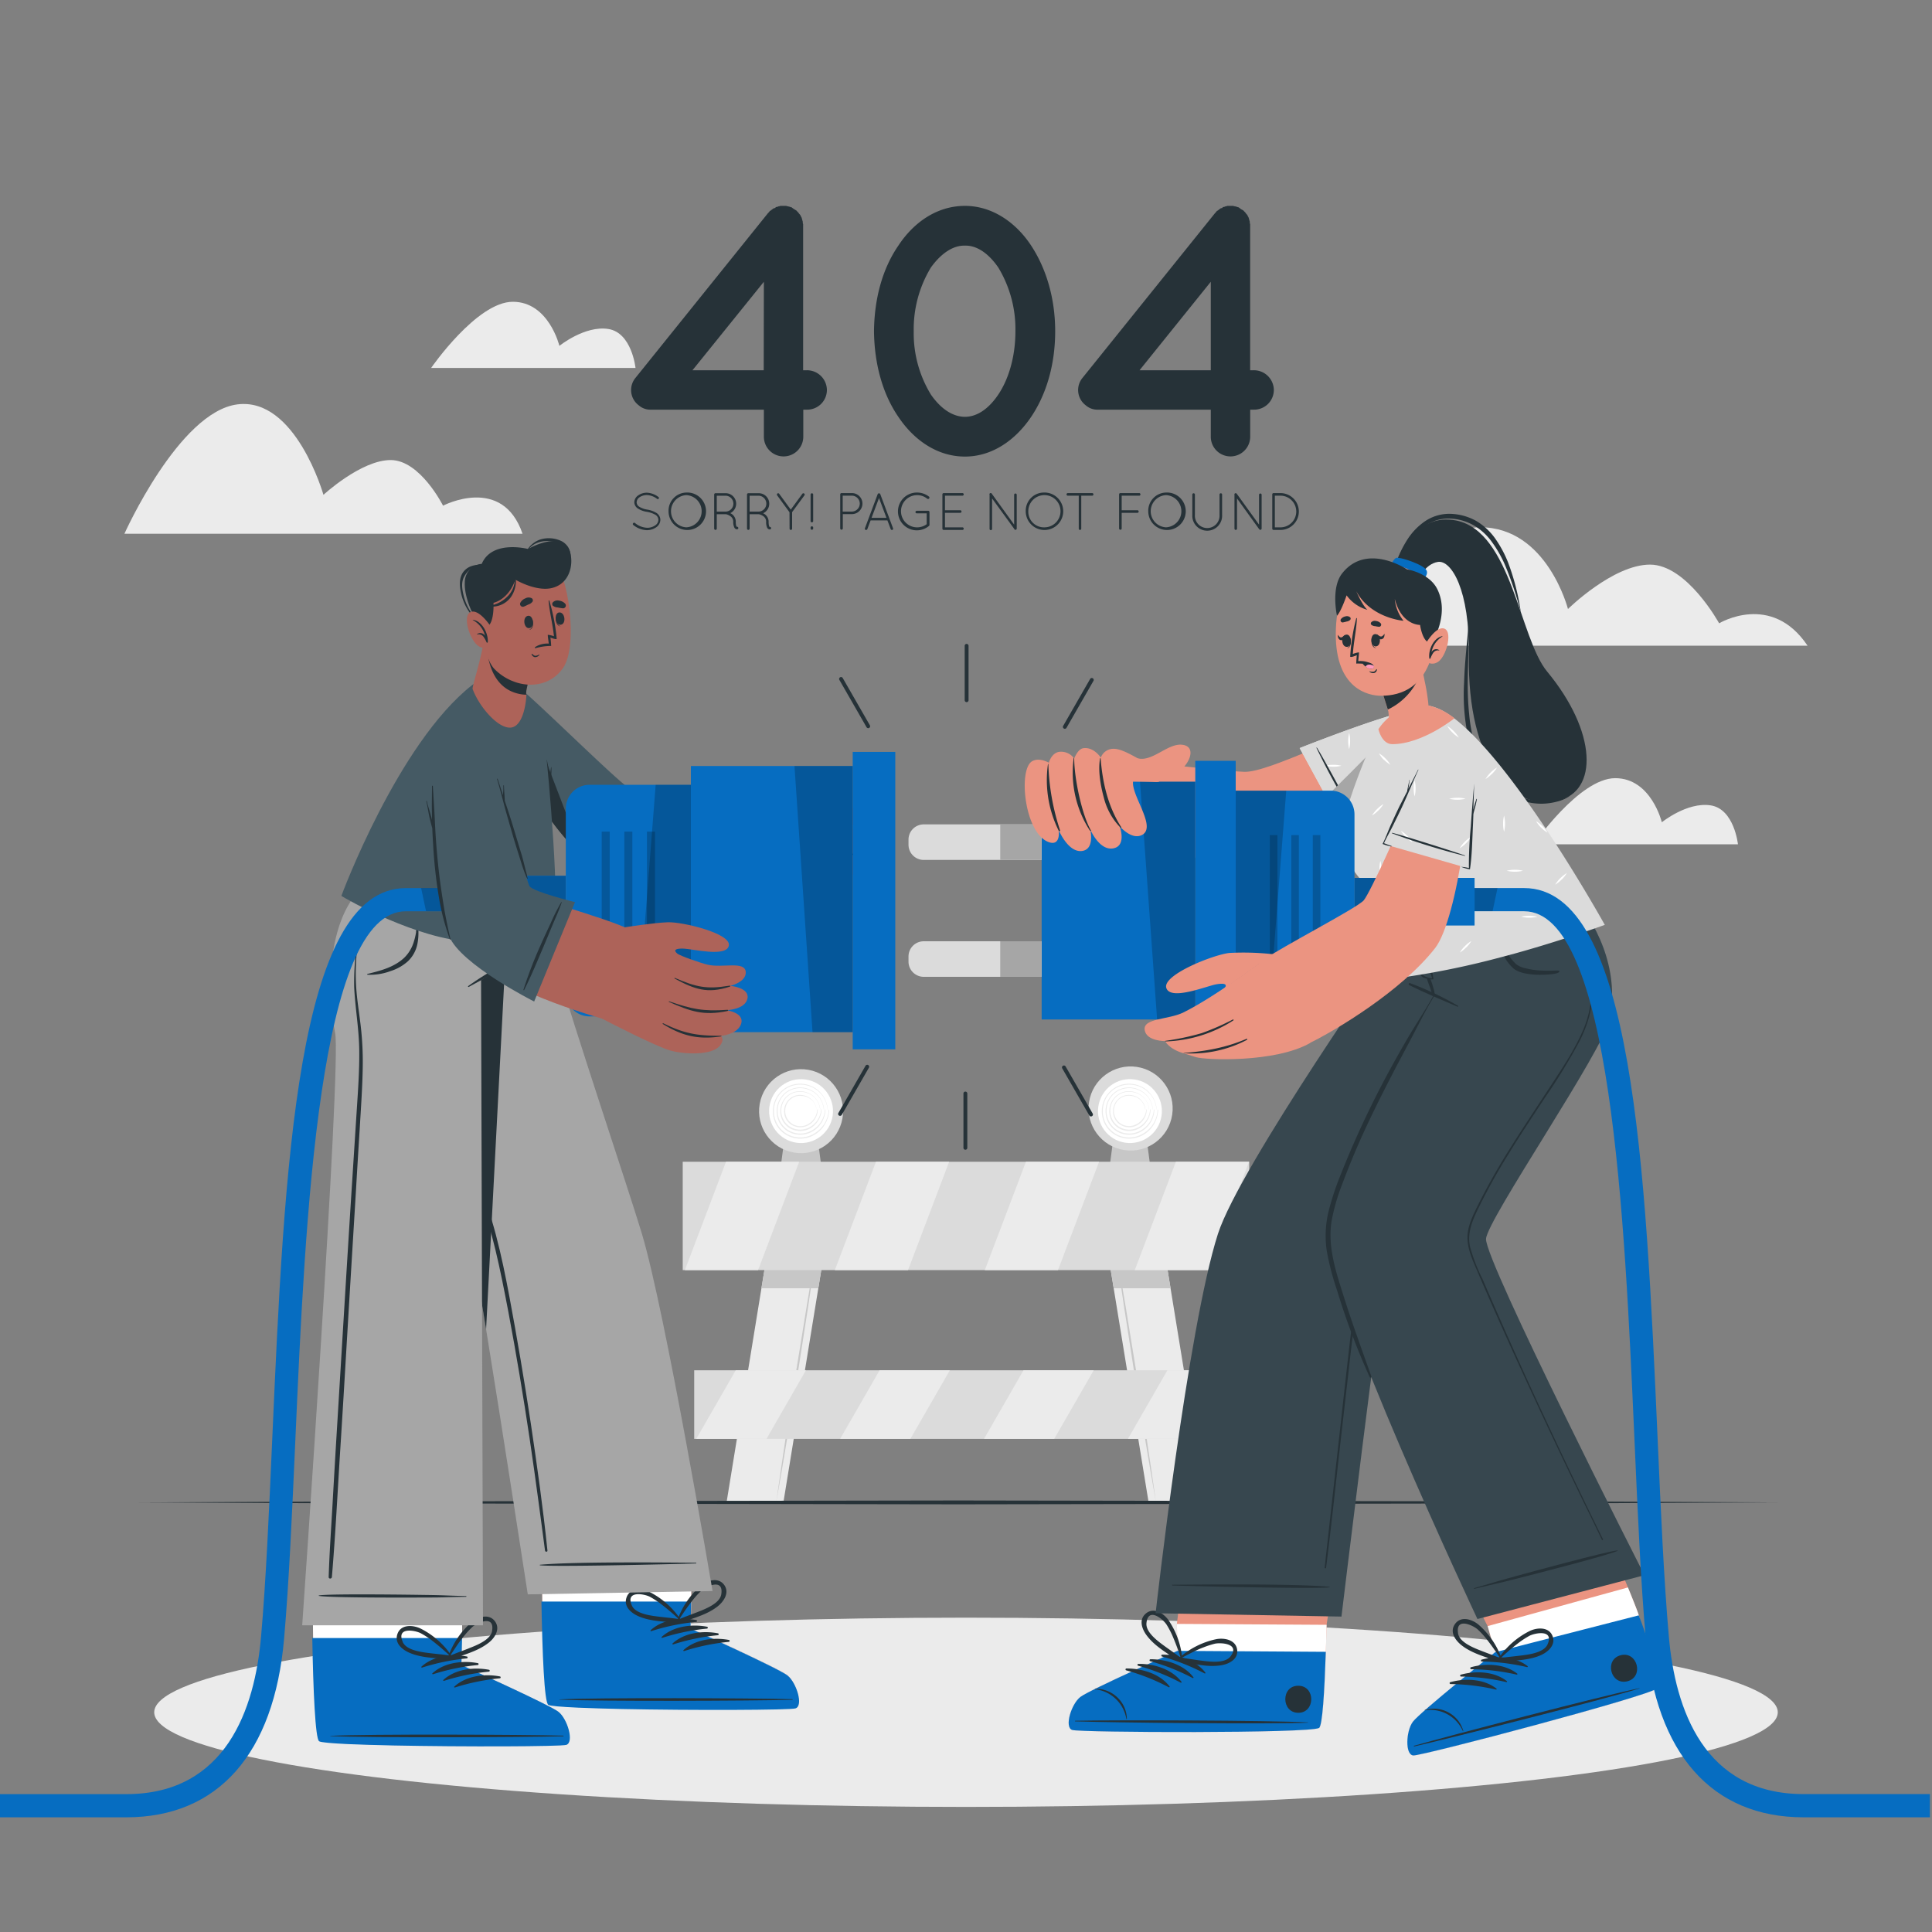 <svg xmlns="http://www.w3.org/2000/svg" viewBox="0 0 500 500"><rect x="0" y="0" width="500" height="500" fill="#808080" stroke="none"/><g id="freepik--background-complete--inject-5"><polygon points="213.68 321.72 212.76 327.35 211.78 333.4 202.78 388.57 188.07 388.57 197.06 333.4 198.05 327.35 198.97 321.72 213.68 321.72" style="fill:#ebebeb"></polygon><path d="M211.55,321.72c-.78,5.59-1.61,11.17-2.45,16.74l-2.6,16.73-2.72,16.7-1.4,8.34-1.46,8.34,1.2-8.38,1.25-8.37L206,355.1l2.72-16.7C209.61,332.83,210.55,327.27,211.55,321.72Z" style="fill:#c7c7c7"></path><polygon points="212.76 327.35 211.78 333.4 197.06 333.4 198.05 327.35 212.76 327.35" style="fill:#c7c7c7"></polygon><polygon points="286.32 321.72 287.24 327.35 288.22 333.4 297.22 388.57 311.93 388.57 302.94 333.4 301.95 327.35 301.03 321.72 286.32 321.72" style="fill:#ebebeb"></polygon><path d="M288.5,321.72c.77,5.59,1.61,11.17,2.45,16.74l2.59,16.73,2.72,16.7,1.41,8.34,1.46,8.34-1.2-8.38-1.25-8.37-2.6-16.72-2.72-16.7C290.43,332.83,289.49,327.27,288.5,321.72Z" style="fill:#c7c7c7"></path><polygon points="287.24 327.35 301.95 327.35 302.94 333.4 288.22 333.4 287.24 327.35" style="fill:#c7c7c7"></polygon><polygon points="213.14 306.2 201.48 306.2 202.93 295.32 211.69 295.32 213.14 306.2" style="fill:#c7c7c7"></polygon><circle cx="207.31" cy="287.55" r="10.87" transform="translate(-111.89 441.74) rotate(-79.99)" style="fill:#dbdbdb"></circle><circle cx="207.31" cy="287.55" r="8.27" transform="translate(-120.29 422.98) rotate(-76.67)" style="fill:#fff"></circle><path d="M214.22,287.07a7.18,7.18,0,0,0-2.7-5.07,7.29,7.29,0,0,0-5.56-1.45,7,7,0,0,0-4.78,3.1,7.33,7.33,0,0,0-.87,6,6.86,6.86,0,0,0,3.23,4.09,7.2,7.2,0,0,0,5.06.78,7.47,7.47,0,0,0,4.24-2.6,7.88,7.88,0,0,0,1.75-4.61c0-.07,0-.14-.07-.14s-.07.06-.07.14a7.47,7.47,0,0,1-.39,2,8.45,8.45,0,0,1-.91,1.8,8.66,8.66,0,0,1-1.36,1.48,8.5,8.5,0,0,1-1.71,1.11,7,7,0,0,1-5.65.14,6.78,6.78,0,0,1-3.82-4.2,7,7,0,0,1,.72-5.79,6.72,6.72,0,0,1,4.65-3.06,7.21,7.21,0,0,1,6.85,2.73,7.49,7.49,0,0,1,.92,1.72,8.25,8.25,0,0,1,.44,1.92s0,0,0,0S214.22,287.1,214.22,287.07Z" style="fill:#ebebeb"></path><path d="M213.25,287.08a6.16,6.16,0,0,0-2.34-4.33,6.37,6.37,0,0,0-4.75-1.26,6,6,0,0,0-4.13,2.64,6.32,6.32,0,0,0-.8,5.16,5.87,5.87,0,0,0,2.8,3.57,6.15,6.15,0,0,0,4.41.66,6.44,6.44,0,0,0,3.67-2.27,6.85,6.85,0,0,0,1.51-4c0-.06,0-.12-.06-.12s-.08.05-.08.12a6.59,6.59,0,0,1-3.78,5.51,5.93,5.93,0,0,1-4.88.14,5.84,5.84,0,0,1-3.3-3.64,6,6,0,0,1,.66-5,5.68,5.68,0,0,1,4-2.58A6.23,6.23,0,0,1,212,284a6.68,6.68,0,0,1,.8,1.46,8,8,0,0,1,.39,1.64s0,0,0,0A0,0,0,0,0,213.25,287.08Z" style="fill:#ebebeb"></path><path d="M212.28,287.09a5.2,5.2,0,0,0-2-3.59,5.4,5.4,0,0,0-3.94-1.06,5,5,0,0,0-3.49,2.16,5.33,5.33,0,0,0-.73,4.37,4.93,4.93,0,0,0,2.37,3.06,5.3,5.3,0,0,0,3.77.54,5.46,5.46,0,0,0,3.1-2,6,6,0,0,0,1.28-3.37c0-.06,0-.11-.07-.11a.09.09,0,0,0-.08.1,5.64,5.64,0,0,1-3.18,4.64,5,5,0,0,1-4.12.14,4.85,4.85,0,0,1-2.79-3.08,5.08,5.08,0,0,1,.6-4.19,4.76,4.76,0,0,1,3.37-2.1,5.79,5.79,0,0,1,2.66.31,5,5,0,0,1,2.17,1.6,5.24,5.24,0,0,1,.68,1.2,6.17,6.17,0,0,1,.35,1.36l0,0S212.29,287.1,212.28,287.09Z" style="fill:#ebebeb"></path><path d="M211.32,287.1a4.32,4.32,0,0,0-1.63-2.85,4.44,4.44,0,0,0-3.13-.86,4.07,4.07,0,0,0-2.85,1.69,4.39,4.39,0,0,0-.66,3.57,4,4,0,0,0,1.95,2.54,4.37,4.37,0,0,0,3.12.43,4.55,4.55,0,0,0,2.53-1.64,5,5,0,0,0,1-2.76.08.08,0,0,0-.07-.09s-.07,0-.08.08A4.67,4.67,0,0,1,209,291a4,4,0,0,1-3.36.16,3.91,3.91,0,0,1-2.27-2.54,4.08,4.08,0,0,1,.54-3.38,3.8,3.8,0,0,1,2.72-1.63,4.89,4.89,0,0,1,2.1.27,4.07,4.07,0,0,1,1.73,1.23,4.71,4.71,0,0,1,.55.95,5.3,5.3,0,0,1,.31,1.09h0A0,0,0,0,0,211.32,287.1Z" style="fill:#ebebeb"></path><polygon points="298.27 306.2 286.6 306.2 288.05 295.32 296.82 295.32 298.27 306.2" style="fill:#c7c7c7"></polygon><circle cx="292.44" cy="287.55" r="10.87" transform="matrix(0.15, -0.99, 0.99, 0.15, -35.94, 533.26)" style="fill:#dbdbdb"></circle><circle cx="292.44" cy="287.55" r="8.27" transform="translate(-35.92 533.3) rotate(-81.33)" style="fill:#fff"></circle><path d="M299.35,287.07a7.21,7.21,0,0,0-2.7-5.07,7.3,7.3,0,0,0-5.56-1.45,7,7,0,0,0-4.78,3.1,7.26,7.26,0,0,0-.87,6,6.82,6.82,0,0,0,3.23,4.09,7.19,7.19,0,0,0,5.06.78,7.47,7.47,0,0,0,4.24-2.6,7.88,7.88,0,0,0,1.75-4.61c0-.07,0-.14-.07-.14s-.07.06-.08.14a7.87,7.87,0,0,1-.38,2,8,8,0,0,1-.92,1.8,7.87,7.87,0,0,1-3.07,2.59,6.93,6.93,0,0,1-5.64.14,6.79,6.79,0,0,1-3.83-4.2,7,7,0,0,1,.73-5.79,6.72,6.72,0,0,1,4.65-3.06,7.21,7.21,0,0,1,6.85,2.73,7.9,7.9,0,0,1,.92,1.72,8.23,8.23,0,0,1,.43,1.92s0,0,0,0S299.35,287.1,299.35,287.07Z" style="fill:#ebebeb"></path><path d="M298.38,287.08a6.24,6.24,0,0,0-2.34-4.33,6.37,6.37,0,0,0-4.75-1.26,6,6,0,0,0-4.14,2.64,6.32,6.32,0,0,0-.8,5.16,5.87,5.87,0,0,0,2.8,3.57,6.17,6.17,0,0,0,4.41.66,6.44,6.44,0,0,0,3.68-2.27,6.92,6.92,0,0,0,1.51-4c0-.06,0-.12-.07-.12s-.07.05-.08.12a6.58,6.58,0,0,1-3.77,5.51,5.93,5.93,0,0,1-4.88.14,5.83,5.83,0,0,1-3.31-3.64,6.05,6.05,0,0,1,.66-5,5.72,5.72,0,0,1,4-2.58,6.22,6.22,0,0,1,5.84,2.32,6.29,6.29,0,0,1,.8,1.46,6.89,6.89,0,0,1,.39,1.64s0,0,0,0A.07.07,0,0,0,298.38,287.08Z" style="fill:#ebebeb"></path><path d="M297.41,287.09a5.28,5.28,0,0,0-2-3.59,5.42,5.42,0,0,0-3.94-1.06A5,5,0,0,0,288,284.6a5.37,5.37,0,0,0-.74,4.37,5,5,0,0,0,2.38,3.06,5.28,5.28,0,0,0,3.76.54,5.49,5.49,0,0,0,3.11-2,5.9,5.9,0,0,0,1.27-3.37c0-.06,0-.11-.06-.11a.09.09,0,0,0-.08.1,5.66,5.66,0,0,1-3.18,4.64,5,5,0,0,1-4.12.14,4.85,4.85,0,0,1-2.79-3.08,5.08,5.08,0,0,1,.6-4.19,4.72,4.72,0,0,1,3.36-2.1,5.81,5.81,0,0,1,2.67.31,5,5,0,0,1,2.17,1.6,5.24,5.24,0,0,1,.68,1.2,7.53,7.53,0,0,1,.35,1.36l0,0A.06.06,0,0,0,297.41,287.09Z" style="fill:#ebebeb"></path><path d="M296.44,287.1a4.27,4.27,0,0,0-1.62-2.85,4.45,4.45,0,0,0-3.13-.86,4,4,0,0,0-2.85,1.69,4.39,4.39,0,0,0-.66,3.57,4,4,0,0,0,1.95,2.54,4.35,4.35,0,0,0,3.11.43,4.61,4.61,0,0,0,2.54-1.64,5,5,0,0,0,1-2.76.07.07,0,0,0-.06-.09.08.08,0,0,0-.08.08,4.66,4.66,0,0,1-2.59,3.76,4,4,0,0,1-3.35.16,3.91,3.91,0,0,1-2.27-2.54,4.08,4.08,0,0,1,.54-3.38,3.79,3.79,0,0,1,2.72-1.63,4.85,4.85,0,0,1,2.09.27,4,4,0,0,1,1.73,1.23,4.32,4.32,0,0,1,.56.95,5.3,5.3,0,0,1,.31,1.09h0S296.45,287.11,296.44,287.1Z" style="fill:#ebebeb"></path><rect x="176.69" y="300.66" width="146.61" height="28.04" style="fill:#dbdbdb"></rect><polygon points="206.83 300.66 196.19 328.7 177.25 328.7 187.89 300.66 206.83 300.66" style="fill:#ebebeb"></polygon><polygon points="245.64 300.66 235 328.7 216.06 328.7 226.7 300.66 245.64 300.66" style="fill:#ebebeb"></polygon><polygon points="284.44 300.66 273.81 328.7 254.87 328.7 265.51 300.66 284.44 300.66" style="fill:#ebebeb"></polygon><polygon points="323.26 300.66 312.62 328.7 293.68 328.7 304.32 300.66 323.26 300.66" style="fill:#ebebeb"></polygon><rect x="179.66" y="354.63" width="140.68" height="17.75" style="fill:#dbdbdb"></rect><polygon points="208.57 354.63 198.37 372.37 180.2 372.37 190.41 354.63 208.57 354.63" style="fill:#ebebeb"></polygon><polygon points="245.82 354.63 235.61 372.37 217.43 372.37 227.64 354.63 245.82 354.63" style="fill:#ebebeb"></polygon><polygon points="283.05 354.63 272.84 372.37 254.67 372.37 264.88 354.63 283.05 354.63" style="fill:#ebebeb"></polygon><polygon points="320.29 354.63 310.08 372.37 291.91 372.37 302.12 354.63 320.29 354.63" style="fill:#ebebeb"></polygon><path d="M467.8,167.11H354.62s11.22-30.65,28.49-30.65,22.68,21.15,22.68,21.15,11.65-11.49,21.23-11.49,17.89,15.19,17.89,15.19S458.44,153.14,467.8,167.11Z" style="fill:#ebebeb"></path><path d="M164.47,95.22H111.58S123.39,78.1,132.71,78.1s12.06,11.41,12.06,11.41,6.57-5.32,12.66-4.37S164.47,95.22,164.47,95.22Z" style="fill:#ebebeb"></path><path d="M449.78,218.51H396.89s11.82-17.12,21.13-17.12,12.06,11.41,12.06,11.41,6.57-5.33,12.66-4.37S449.78,218.51,449.78,218.51Z" style="fill:#ebebeb"></path><path d="M135.23,138.13H32.2s14.11-31.5,29.2-33.47,22.31,23.4,22.31,23.4,9.74-9,17.39-9,13.56,11.81,13.56,11.81S130,122.81,135.23,138.13Z" style="fill:#ebebeb"></path></g><g id="freepik--Floor--inject-5"><polygon points="35.91 388.82 88.93 388.58 141.96 388.49 248 388.32 354.05 388.49 407.07 388.58 460.09 388.82 407.07 389.06 354.05 389.15 248 389.32 141.96 389.15 88.93 389.06 35.91 388.82" style="fill:#263238"></polygon></g><g id="freepik--Shadows--inject-5"><ellipse cx="250" cy="443.14" rx="210.09" ry="24.49" style="fill:#ebebeb"></ellipse></g><g id="freepik--character-2--inject-5"><path d="M277.47,447.71c2.08.7,61.62.91,63.9-.52.87-.54,1.4-9.21,1.75-19.7.08-2.27.14-4.61.2-7l4.82-31.75-39.8-.26-3.76,31.77.15,7s-22.83,10.12-25.16,11.95S275.4,447,277.47,447.71Z" style="fill:#eb9481"></path><path d="M277.47,447.71c2.08.7,61.62.91,63.9-.52,1.05-.66,1.63-13.32,1.95-26.69l-38.74-.24.15,7s-22.83,10.12-25.16,11.95S275.4,447,277.47,447.71Z" style="fill:#fff"></path><path d="M277.47,447.71c2.08.7,61.62.91,63.9-.52.87-.54,1.4-9.21,1.75-19.7l-38.39-.25s-22.83,10.12-25.16,11.95S275.4,447,277.47,447.71Z" style="fill:#066DC1"></path><path d="M278.34,445.33c10-.21,50.26-.12,60.14.43.08,0,.08.06,0,.07-9.89.42-50.17,0-60.15-.34C278.12,445.48,278.13,445.33,278.34,445.33Z" style="fill:#263238"></path><path d="M283.41,437.06a8,8,0,0,1,6,2.46,7.8,7.8,0,0,1,2.22,5.34c0,.06-.12.06-.13,0a9.25,9.25,0,0,0-8-7.67A.07.07,0,0,1,283.41,437.06Z" style="fill:#263238"></path><path d="M300.86,428.22c4,0,8.62,1.39,11.09,4.66.1.13-.08.26-.2.2a55.82,55.82,0,0,0-11-4.37A.25.25,0,0,1,300.86,428.22Z" style="fill:#263238"></path><path d="M297.77,429.41c4,0,8.62,1.39,11.09,4.67.1.12-.08.26-.2.19a54.93,54.93,0,0,0-11-4.36A.26.26,0,0,1,297.77,429.41Z" style="fill:#263238"></path><path d="M294.68,430.61c4-.05,8.62,1.38,11.1,4.66.09.12-.09.26-.21.2a54.37,54.37,0,0,0-11-4.37A.25.25,0,0,1,294.68,430.61Z" style="fill:#263238"></path><path d="M291.59,431.8c4,0,8.63,1.38,11.1,4.66.09.12-.09.26-.21.2a54.37,54.37,0,0,0-11-4.37A.25.25,0,0,1,291.59,431.8Z" style="fill:#263238"></path><path d="M336,436.27c4.49,0,4.45,7,0,7S331.48,436.24,336,436.27Z" style="fill:#263238"></path><path d="M296.88,423.4c2.14,2.79,5.42,4.56,8.26,6.53a.49.49,0,0,0,.72-.32.1.1,0,0,0,.12-.11,20.94,20.94,0,0,0-3.59-10.23c-1.24-1.75-3.78-3.39-5.81-1.72S295.62,421.78,296.88,423.4Zm-.18-3.31c.42-4.34,4.33-1,5.19.33a23.37,23.37,0,0,1,1.45,2.7,63.2,63.2,0,0,1,2.23,5.93c-1.33-1.06-2.75-2-4.12-3C299.82,424.86,296.48,422.49,296.7,420.09Z" style="fill:#263238"></path><path d="M320.18,427c-.3-2.61-3.28-3.18-5.38-2.79a21.06,21.06,0,0,0-9.68,4.88.1.1,0,0,0,0,.17.48.48,0,0,0,.29.73c3.42.54,7,1.55,10.49,1C317.94,430.71,320.47,429.47,320.18,427Zm-9.41,2.75c-1.69-.22-3.35-.53-5-.69,1.89-.95,3.73-2,5.71-2.73a23.09,23.09,0,0,1,2.92-.94c1.54-.35,6.68-.06,4,3.36C316.83,430.63,312.78,430,310.77,429.75Z" style="fill:#263238"></path><path d="M406.64,241.94s-46.23,78.64-47.47,84.16c-1.9,8.49-12,92.27-12,92.27l-48.1-.86s8.29-73.88,16.14-98.21c5.66-17.53,46.45-75.67,46.45-75.67Z" style="fill:#37474f"></path><path d="M303.46,410.13c6.91-.05,31.39-.32,40.58.53a.07.07,0,0,1,0,.14c-3.16.45-33.67-.26-40.58-.48A.1.1,0,1,1,303.46,410.13Z" style="fill:#263238"></path><path d="M398.75,249.16c-3,4.75-6.23,9.4-9.33,14.11s-6.18,9.43-9.23,14.18q-9.13,14.22-17.84,28.7a88.42,88.42,0,0,0-7.21,14,86,86,0,0,0-4.05,15.09c-.95,5.17-1.57,10.38-2.15,15.59q-.94,8.32-1.86,16.64-1.9,17-3.8,34.06c-.16,1.39-.31,2.79-.45,4.18,0,.21.34.25.37,0,1.41-11.28,2.59-22.59,3.88-33.89L349,355c.59-5.23,1.16-10.46,2-15.67a103.76,103.76,0,0,1,3.39-15.14A72.39,72.39,0,0,1,361,309.48c5.57-9.61,11.47-19.06,17.37-28.48s11.95-19,18.18-28.33c.76-1.15,1.54-2.3,2.34-3.43C399,249.15,398.81,249.07,398.75,249.16Z" style="fill:#263238"></path><path d="M365.77,454.32c2.19.14,61.27-15.43,63.11-17.39a.82.82,0,0,0,.14-.4c.23-1.94-2.79-9.19-4.91-18.48-.13-.59-1.24-3.41-2.8-7.22-4.29-10.45-11.94-28.41-11.94-28.41l-38.57,9.9L385,420.87l1.92,6.71s-19.51,15.61-21.29,18S363.59,454.16,365.77,454.32Z" style="fill:#eb9481"></path><path d="M365.77,454.32c2.19.14,61.27-15.43,63.11-17.39a.82.82,0,0,0,.14-.4c.23-1.94-2.79-9.19-4.91-18.48-.13-.59-1.24-3.41-2.8-7.22l-36.3,10,1.92,6.71s-19.51,15.61-21.29,18S363.59,454.16,365.77,454.32Z" style="fill:#fff"></path><path d="M365.77,454.31c2.19.16,61.27-15.42,63.11-17.38.7-.74-.83-8.73-4.77-18.88l-37.18,9.54s-19.51,15.59-21.29,18S363.59,454.16,365.77,454.31Z" style="fill:#066DC1"></path><path d="M366,451.79c9.6-2.74,48.58-12.9,58.28-14.89.08,0,.09,0,0,.07-9.45,2.92-48.51,12.77-58.25,15C365.84,452,365.8,451.85,366,451.79Z" style="fill:#263238"></path><path d="M368.81,442.51a8,8,0,0,1,6.39.86,7.81,7.81,0,0,1,3.5,4.6c0,.06-.1.09-.12,0a9.26,9.26,0,0,0-9.74-5.37A.06.06,0,1,1,368.81,442.51Z" style="fill:#263238"></path><path d="M383.43,429.52c3.85-1.06,8.69-.86,11.91,1.68.13.1,0,.28-.14.25A55,55,0,0,0,383.49,430,.25.25,0,0,1,383.43,429.52Z" style="fill:#263238"></path><path d="M380.75,431.46c3.85-1.06,8.69-.86,11.91,1.68.13.1,0,.28-.15.25A54.85,54.85,0,0,0,380.8,432,.25.25,0,0,1,380.75,431.46Z" style="fill:#263238"></path><path d="M378.06,433.4c3.86-1.06,8.69-.86,11.92,1.68.12.1,0,.27-.15.25a54.85,54.85,0,0,0-11.71-1.44A.25.25,0,0,1,378.06,433.4Z" style="fill:#263238"></path><path d="M375.38,435.33c3.85-1.05,8.69-.85,11.91,1.69.13.1,0,.27-.14.24a55.65,55.65,0,0,0-11.71-1.43A.25.25,0,0,1,375.38,435.33Z" style="fill:#263238"></path><path d="M419.44,428.37c4.34-1.12,6.08,5.63,1.73,6.74S415.09,429.48,419.44,428.37Z" style="fill:#263238"></path><path d="M378.35,425.87c2.79,2.15,6.41,3,9.65,4.21a.49.49,0,0,0,.62-.49.1.1,0,0,0,.09-.14,21,21,0,0,0-6.08-9c-1.64-1.37-4.52-2.32-6.06-.18S376.73,424.62,378.35,425.87Zm-1-3.15c-.7-4.31,3.93-2.06,5.1-1a22.16,22.16,0,0,1,2.09,2.24,60.24,60.24,0,0,1,3.67,5.16c-1.56-.68-3.17-1.22-4.75-1.85C381.56,426.53,377.73,425.09,377.34,422.72Z" style="fill:#263238"></path><path d="M401.8,423.42c-.95-2.45-4-2.24-5.91-1.32a20.91,20.91,0,0,0-8.12,7.18.1.1,0,0,0,.05.16.49.49,0,0,0,.47.63c3.45-.35,7.17-.29,10.4-1.68C400.58,427.58,402.71,425.73,401.8,423.42Zm-8.4,5.06c-1.68.21-3.37.34-5,.61a62.51,62.51,0,0,1,4.83-4.09,23.46,23.46,0,0,1,2.58-1.65c1.4-.74,6.45-1.76,4.69,2.23C399.49,427.79,395.42,428.23,393.4,428.48Z" style="fill:#263238"></path><path d="M382.36,419l43.22-11.34s-41.38-81.43-41-87.05c.3-5,30.31-48.68,32-56.86,2.71-13.39-3.81-25.35-10.13-32.75l-44.7,12.6s3.56,7.73,10.1,12.61c0,0-28.09,46.9-28.81,62.34S382.36,419,382.36,419Z" style="fill:#37474f"></path><path d="M381.54,411c6.26-1.79,4.44-1.36,10.73-3.09,3.08-.84,23.31-6.37,26.31-6.66.07,0,.1.1,0,.13-2.76,1.24-23.08,6.42-26.17,7.2-6.32,1.6-4.53,1.07-10.87,2.61C381.47,411.2,381.42,411,381.54,411Z" style="fill:#263238"></path><path d="M364.92,254.44a79.87,79.87,0,0,1,12.37,5.84.13.13,0,1,1-.12.24c-4.17-1.82-8.43-3.56-12.49-5.6A.27.27,0,0,1,364.92,254.44Z" style="fill:#263238"></path><path d="M370.17,253.34a20,20,0,0,1,.8,2.41,5.15,5.15,0,0,1,.31,2,.15.15,0,0,1-.26,0,7.07,7.07,0,0,1-.84-1.93c-.27-.75-.56-1.49-.8-2.24C369.21,253.1,370,252.86,370.17,253.34Z" style="fill:#263238"></path><path d="M370.17,249.29c-.18-.69-.36-1.37-.55-2.06s-.45-1.4-.59-2.12c0-.11-.2-.06-.17,0,.17.69.25,1.41.37,2.11s.26,1.4.4,2.09a37.38,37.38,0,0,0,1,3.88,4.72,4.72,0,0,1-2-.61,3.7,3.7,0,0,1-1.22-1.91c-.28-.78-.53-1.57-.82-2.34a16.27,16.27,0,0,1-.86-2.61c0-.12-.2-.07-.18,0a28.68,28.68,0,0,0,1.59,5.51c.31.7.54,1.42,1.23,1.76a5.94,5.94,0,0,0,2.4.47c.09,0,.23,0,.21-.13C370.77,252.05,370.51,250.64,370.17,249.29Z" style="fill:#263238"></path><path d="M370.91,257.77c-1.7,3.07-3.64,6-5.46,9s-3.46,5.92-5.12,8.92c-3.34,6.06-6.44,12.28-9.27,18.6q-2.1,4.69-4,9.49a71.67,71.67,0,0,0-3.25,9.8,26.84,26.84,0,0,0-.44,10.18A69.69,69.69,0,0,0,346.05,334a181.6,181.6,0,0,0,8.44,22.42c.11.24.51.06.42-.19-2.36-6.66-4.8-13.3-6.93-20-2.05-6.54-4.49-13.32-3.36-20.27a52.81,52.81,0,0,1,2.84-9.75q1.82-4.86,3.88-9.61c2.72-6.25,5.76-12.32,8.88-18.37,1.74-3.39,3.57-6.74,5.34-10.12s3.51-6.88,5.5-10.16C371.12,257.76,371,257.68,370.91,257.77Z" style="fill:#263238"></path><path d="M403.46,251.21c-.81-.13-2,.15-5.49-.09a19.88,19.88,0,0,1-2.88-.47,6.34,6.34,0,0,1-2.67-1.08,14.11,14.11,0,0,1-3.05-4.2,21.26,21.26,0,0,1-2.13-5.18c0-.11-.19-.06-.17.05.19,1,.29,2,.56,3.06a18.13,18.13,0,0,0,1,2.78,11.34,11.34,0,0,0,3.13,4.62c1.58,1.19,3.79,1.41,5.7,1.55,1.11.08,5.46,0,6-.66C403.62,251.48,403.61,251.24,403.46,251.21Z" style="fill:#263238"></path><path d="M414.85,398.36q-8.18-16.62-16-33.45T383.67,331a44.29,44.29,0,0,1-3.23-8.37c-.67-3.17.31-6,1.65-8.87a151.81,151.81,0,0,1,8.35-15.15c3-4.92,6.24-9.73,9.41-14.56a151,151,0,0,0,9-14.72c2.46-4.91,3.83-10.14,3.13-15.64s-3.07-10.58-5.6-15.41c-.67-1.27-1.36-2.53-2-3.81-.05-.09-.2,0-.14.09,2.82,5.06,5.53,10.37,6.85,16a26.09,26.09,0,0,1,.62,8.58,27.19,27.19,0,0,1-2.42,8.37c-2.35,5.16-5.63,9.92-8.72,14.65s-6.38,9.65-9.46,14.55a169.06,169.06,0,0,0-8.61,15.17c-1.14,2.33-2.39,4.76-2.67,7.37-.3,2.87.73,5.61,1.84,8.2,4.8,11.26,9.86,22.43,15,33.54s10.47,22.26,15.88,33.3l2,4.17C414.68,398.69,414.93,398.53,414.85,398.36Z" style="fill:#263238"></path><path d="M360.76,147.6c1-4.57,6.08-14.91,16.11-12.89,14.32,2.89,16.39,30.48,23.52,39.08,12.91,15.58,13.33,31,2.75,33.47-11.86,2.76-23.4-10-23-37.5.27-17.22-4.58-24.85-8-24.34s-5.31,4.86-5.31,4.86Z" style="fill:#263238"></path><path d="M361.24,145.89a27.84,27.84,0,0,1,2.87-6.07,16.49,16.49,0,0,1,4.68-4.92,11.23,11.23,0,0,1,6.62-1.92,14.45,14.45,0,0,1,6.65,1.85,16.12,16.12,0,0,1,5,4.69,29.73,29.73,0,0,1,3.21,6,60.08,60.08,0,0,1,3.32,13,88.61,88.61,0,0,0-4.22-12.59,31.79,31.79,0,0,0-3.27-5.67,15.19,15.19,0,0,0-4.7-4.3,13.42,13.42,0,0,0-6.07-1.75,10.45,10.45,0,0,0-6,1.56,16.85,16.85,0,0,0-4.71,4.44,28.68,28.68,0,0,0-1.83,2.76C362.23,143.89,361.72,144.88,361.24,145.89Z" style="fill:#263238"></path><path d="M380.09,160.27c.15,2.73,0,5.47-.06,8.2s-.17,5.45-.18,8.17.08,5.43.36,8.12a41.31,41.31,0,0,0,1.46,7.91,21,21,0,0,0,3.49,7.1,22.77,22.77,0,0,0,6,5.19,17,17,0,0,0,7.55,2.42,15.5,15.5,0,0,0,4-.21,14.9,14.9,0,0,0,2-.52,7,7,0,0,0,1.84-.85,10.11,10.11,0,0,1-3.73,1.69,15.8,15.8,0,0,1-4.11.51,17,17,0,0,1-4.14-.59,18.12,18.12,0,0,1-3.87-1.59,21.55,21.55,0,0,1-3.46-2.36l-.79-.68-.76-.71a15.21,15.21,0,0,1-1.44-1.56,22.06,22.06,0,0,1-3.76-7.48,52.64,52.64,0,0,1-1.58-16.41c.08-2.74.29-5.47.53-8.19S380,163,380.09,160.27Z" style="fill:#263238"></path><path d="M359.94,147.68c-.16-1.27.61-3,1.41-3.31s7.18,1.74,7.85,3.27-1.91,3.16-1.91,3.16Z" style="fill:#066DC1"></path><path d="M367.58,192.72c-3.93,5.61-32.35,28.82-47.85,29.68-7,.38-34.38-2.6-40.48-5.11-7.49-3.08,7.32-21.63,12-20.84,5.86,1,26.64,3.19,30.78,3.3,6.64.17,27-11,40.71-13.91C369.83,184.35,370.62,188.4,367.58,192.72Z" style="fill:#eb9481"></path><path d="M367.27,193.78c-4.34,7.57-19.66,20.55-19.66,20.55L345,209.51l-8.64-15.91s14.52-5.78,24.15-8.59a21.74,21.74,0,0,1,3.46-.76C370.19,183.45,371,187.28,367.27,193.78Z" style="fill:#dbdbdb"></path><path d="M367.27,193.78c-4.34,7.57-19.66,20.55-19.66,20.55L345,209.51l-1.78-3.28-6.87-12.62s14.53-5.8,24.16-8.61a23.29,23.29,0,0,1,3.46-.75,2.46,2.46,0,0,1,.37,0C370.22,183.61,370.94,187.41,367.27,193.78Z" style="fill:#dbdbdb"></path><path d="M349.16,189.69a8.95,8.95,0,0,1,0,4.2,8.94,8.94,0,0,1,0-4.2Zm-4.11,8.24a7.81,7.81,0,0,0-2.09.25,8.24,8.24,0,0,0,2.09.25,8.37,8.37,0,0,0,2.1-.25A7.94,7.94,0,0,0,345.05,197.93Zm21.24-11.74a7.94,7.94,0,0,0-2.1.25,7.94,7.94,0,0,0,2.1.25,8.35,8.35,0,0,0,2.09-.25A8.35,8.35,0,0,0,366.29,186.19Zm-8.18,10.44a8.15,8.15,0,0,0,1.66,1.3,8.15,8.15,0,0,0-1.3-1.66,8.44,8.44,0,0,0-1.66-1.3A8.44,8.44,0,0,0,358.11,196.63Zm-8.07,10a8.2,8.2,0,0,0,1.66,1.31,7.82,7.82,0,0,0-1.3-1.66,8.2,8.2,0,0,0-1.66-1.31A7.89,7.89,0,0,0,350,206.63Z" style="fill:#fff"></path><path d="M350.28,210.78c-1.45-2.93-7.85-14.73-9.4-17.19-.11-.17-.24-.15-.16,0a181.73,181.73,0,0,0,9.44,17.19C350.2,210.9,350.32,210.86,350.28,210.78Z" style="fill:#263238"></path><path d="M367.27,193.78c-4.34,7.57-19.66,20.55-19.66,20.55L345,209.51l-1.78-3.28c8.31-8.2,18.32-18.29,21.12-22C370.22,183.61,370.94,187.41,367.27,193.78Z" style="fill:#a6a6a6"></path><path d="M353.1,228.65l2.27,25a84.45,84.45,0,0,0,9.13-.92,214.34,214.34,0,0,0,23.67-4.93c7.73-2,16.79-4.76,27.15-8.44,0,0-23.43-42.26-39.6-53.92-.37-.27-.73-.52-1.1-.75-.07-.06-.14-.09-.21-.14-7.35-4.65-14-1-17.68,4.18-.93,1.3-9.93,21.76-9.48,28.62C347.66,223.38,353.1,228.65,353.1,228.65Z" style="fill:#dbdbdb"></path><path d="M366.1,201.89a7.81,7.81,0,0,1,.25,2.09,7.94,7.94,0,0,1-.25,2.1,7.94,7.94,0,0,1-.25-2.1A8.24,8.24,0,0,1,366.1,201.89Zm5.45,26.18a8.37,8.37,0,0,0,.25,2.1,7.54,7.54,0,0,0,.25-2.1,7.94,7.94,0,0,0-.25-2.1A8.37,8.37,0,0,0,371.55,228.07ZM389,213.17a7.94,7.94,0,0,0,.25,2.1,8.94,8.94,0,0,0,0-4.2A7.94,7.94,0,0,0,389,213.17Zm-32,11.71a7.94,7.94,0,0,0,.25,2.1,8.94,8.94,0,0,0,0-4.2A7.94,7.94,0,0,0,357,224.88Zm20.16-18.43a8.37,8.37,0,0,0-2.1.25,8.95,8.95,0,0,0,4.2,0A8.37,8.37,0,0,0,377.17,206.45Zm14.88,18.65a7.54,7.54,0,0,0-2.1.25,8.95,8.95,0,0,0,4.2,0A7.94,7.94,0,0,0,392.05,225.1Zm-22.62,14.78a7.81,7.81,0,0,0-2.09.25,7.81,7.81,0,0,0,2.09.25,7.94,7.94,0,0,0,2.1-.25A8.37,8.37,0,0,0,369.43,239.88ZM395.77,237a8.3,8.3,0,0,0-2.09.25,8.9,8.9,0,0,0,4.19,0A8.37,8.37,0,0,0,395.77,237Zm-29.48-50.84a7.94,7.94,0,0,0-2.1.25,7.94,7.94,0,0,0,2.1.25,8.35,8.35,0,0,0,2.09-.25A8.35,8.35,0,0,0,366.29,186.19Zm10.7,4.63a8.2,8.2,0,0,0,1.66,1.31,7.58,7.58,0,0,0-1.3-1.66,8.2,8.2,0,0,0-1.66-1.31A8.15,8.15,0,0,0,377,190.82Zm21.85,23.39a8.2,8.2,0,0,0,1.66,1.31,7.89,7.89,0,0,0-1.3-1.66,8.48,8.48,0,0,0-1.66-1.31A8.15,8.15,0,0,0,398.84,214.21Zm-34.94,2.5a8.2,8.2,0,0,0,1.66,1.31,9,9,0,0,0-3-3A8.2,8.2,0,0,0,363.9,216.71ZM384,233.61a8.2,8.2,0,0,0,1.66,1.31,9,9,0,0,0-3-3A8.2,8.2,0,0,0,384,233.61Zm-25.84-37a8.15,8.15,0,0,0,1.66,1.3,8.15,8.15,0,0,0-1.3-1.66,8.44,8.44,0,0,0-1.66-1.3A8.44,8.44,0,0,0,358.11,196.63Zm-1.42,13.14a8.48,8.48,0,0,0,1.31-1.66,7.82,7.82,0,0,0-1.66,1.3,8.2,8.2,0,0,0-1.31,1.66A8.52,8.52,0,0,0,356.69,209.77Zm47.45,17.86a7.82,7.82,0,0,0,1.3-1.66,8.88,8.88,0,0,0-3,3A8.2,8.2,0,0,0,404.14,227.63Zm-44.86,7.16a8.15,8.15,0,0,0,1.3-1.66,8.88,8.88,0,0,0-3,3A8.2,8.2,0,0,0,359.28,234.79Zm26.78-34.47a8.2,8.2,0,0,0,1.31-1.66,7.93,7.93,0,0,0-1.66,1.31,8.2,8.2,0,0,0-1.31,1.66A8.2,8.2,0,0,0,386.06,200.32Zm-6.64,44.9a7.93,7.93,0,0,0,1.31-1.66,7.93,7.93,0,0,0-1.66,1.31,8.2,8.2,0,0,0-1.31,1.66A8.2,8.2,0,0,0,379.42,245.22Zm0-27a7.62,7.62,0,0,0,1.31-1.66,9,9,0,0,0-3,3A7.93,7.93,0,0,0,379.44,218.19Z" style="fill:#fff"></path><path d="M369.82,184.12c-.14,1-4.12,7.5-8.46,7.67-1.42.05-2.05-7.65-2.05-7.65l-.18-.56-2.47-7.81L365.5,169l1.29-.91s.53,2.19,1.17,4.91l.09.39c0,.15.08.29.11.44l.3,1.23c.07.32.14.63.2,1l.21,1A52.09,52.09,0,0,1,369.82,184.12Z" style="fill:#eb9481"></path><path d="M368,173a16.41,16.41,0,0,1-8.83,10.63l-2.47-7.81L365.5,169l1.29-.91S367.32,170.23,368,173Z" style="fill:#263238"></path><path d="M345.7,164c-.07,14.38,8.54,16.05,11.64,16.06,2.81,0,12.4-.31,14-14.61s-5.11-18.87-11.54-19.24S345.77,149.59,345.7,164Z" style="fill:#eb9481"></path><path d="M370.51,166.42c-2.35.24-3-4.69-3-4.69s-4.79.14-6.54-6.72a10.61,10.61,0,0,0,2.26,5.65S354.74,160,351,153c0,0,1.51,3.57,2.87,4.82a10,10,0,0,1-5.37-3.74s-1.38,4.12-2.49,5.27c0,0-1.64-7.24,1.37-11,6.34-8,16.75-1,16.75-1s5.82.88,7.9,5.24C375.24,159.26,370.51,166.42,370.51,166.42Z" style="fill:#263238"></path><path d="M369,166.51s2.76-4.73,4.89-3.78.3,7.63-2,8.71a2.43,2.43,0,0,1-3.35-1Z" style="fill:#eb9481"></path><path d="M373.32,164.63a0,0,0,0,1,0,.07,6.16,6.16,0,0,0-2.85,4.09,1.34,1.34,0,0,1,2-.53c.05,0,0,.1,0,.09a1.48,1.48,0,0,0-1.59.66,6.89,6.89,0,0,0-.68,1.39c-.07.15-.34.1-.3-.08v0C369.63,168.15,371.05,165,373.32,164.63Z" style="fill:#263238"></path><path d="M347.5,161.09a8.08,8.08,0,0,0,1-.24,1.62,1.62,0,0,0,.94-.44.51.51,0,0,0,0-.63,1.29,1.29,0,0,0-1.27-.25,1.89,1.89,0,0,0-1.15.71A.55.55,0,0,0,347.5,161.09Z" style="fill:#263238"></path><path d="M356.88,162.21a8.5,8.5,0,0,1-1-.16,1.62,1.62,0,0,1-1-.37.5.5,0,0,1,0-.63,1.25,1.25,0,0,1,1.24-.34,1.94,1.94,0,0,1,1.21.61A.55.55,0,0,1,356.88,162.21Z" style="fill:#263238"></path><path d="M355,165.15s.07,0,.07.09c0,1,.13,2.12,1,2.43a0,0,0,0,1,0,.06C355,167.59,354.79,166.09,355,165.15Z" style="fill:#263238"></path><path d="M355.83,164.11c1.58-.15,1.76,3,.29,3.17S354.5,164.23,355.83,164.11Z" style="fill:#263238"></path><path d="M356.46,164.24c.29.17.58.47.92.49s.66-.34.9-.67c0,0,.05,0,.05,0,0,.61-.16,1.25-.8,1.38s-1-.4-1.24-1C356.26,164.35,356.35,164.18,356.46,164.24Z" style="fill:#263238"></path><path d="M349.49,165.2s-.08.05-.07.09c.09,1,0,2.13-.84,2.51,0,0,0,.06,0,0C349.67,167.63,349.73,166.12,349.49,165.2Z" style="fill:#263238"></path><path d="M348.54,164.23c-1.59,0-1.51,3.16,0,3.18S349.88,164.25,348.54,164.23Z" style="fill:#263238"></path><path d="M347.89,164.45c-.25.18-.49.49-.79.52s-.62-.31-.85-.64c0,0-.05,0-.05,0,0,.61.22,1.24.81,1.34s.91-.44,1-1.05C348.08,164.55,348,164.38,347.89,164.45Z" style="fill:#263238"></path><path d="M356.22,173.19c-.21.26-.41.6-.77.66a2.5,2.5,0,0,1-1.08-.14,0,0,0,0,0,0,.06,1.3,1.3,0,0,0,1.29.4,1,1,0,0,0,.69-.94C356.33,173.17,356.25,173.16,356.22,173.19Z" style="fill:#263238"></path><path d="M351.14,169.56S351,171,351,171.73a14.94,14.94,0,0,1,4,.42c.31.09.29-.17-.06-.36a6,6,0,0,0-3.41-.69c-.05-.19.26-2.27.15-2.27a5.87,5.87,0,0,0-1.56.42c.2-3.09.9-6.13,1.05-9.21a.09.09,0,0,0-.18,0,50.36,50.36,0,0,0-1.56,9.86C349.46,170.27,350.87,169.69,351.14,169.56Z" style="fill:#263238"></path><path d="M352.63,171.73a3.81,3.81,0,0,0,2,1.36c1.21.12,1.29-1-.06-1.51A3.61,3.61,0,0,0,352.63,171.73Z" style="fill:#263238"></path><path d="M354.65,173.09a2.51,2.51,0,0,1-1.23-.58c.22-.39.78-.83,2.1-.2C355.73,172.77,355.42,173.17,354.65,173.09Z" style="fill:#ff99ba"></path><path d="M367.71,182.4c1.76,0,4.72.44,8.72,3.48,0,0-8.34,6.71-16.1,6.71-2.77,0-3.6-3.87-3.6-3.87S360.46,182.46,367.71,182.4Z" style="fill:#eb9481"></path><path d="M499.46,470.32H466.79c-23.74,0-38.26-16.41-40.87-46.2-1.29-14.69-2.08-32.47-2.91-51.29-2.56-57.83-6.07-137-28.58-137H368.56v-6h25.87c28.24,0,31.46,72.57,34.57,142.75.83,18.76,1.62,36.48,2.9,51,1.63,18.58,9,40.73,34.89,40.73h32.67Z" style="fill:#066DC1"></path><polygon points="387.56 229.81 386.28 235.81 368.56 235.81 368.56 229.81 387.56 229.81" style="opacity:0.2"></polygon><rect x="309.34" y="196.9" width="10.46" height="73.09" style="fill:#066DC1"></rect><rect x="269.58" y="202.3" width="39.77" height="61.54" style="fill:#066DC1"></rect><polygon points="309.34 202.31 309.34 263.85 299.46 263.85 295.03 202.31 309.34 202.31" style="opacity:0.2"></polygon><path d="M239.06,213.35h30.51a0,0,0,0,1,0,0v9.2a0,0,0,0,1,0,0H239.06a3.94,3.94,0,0,1-3.94-3.94V217.3A3.94,3.94,0,0,1,239.06,213.35Z" style="fill:#dbdbdb"></path><rect x="258.86" y="213.35" width="10.71" height="9.19" style="fill:#a6a6a6"></rect><path d="M239.06,243.6h30.51a0,0,0,0,1,0,0v9.2a0,0,0,0,1,0,0H239.06a3.94,3.94,0,0,1-3.94-3.94v-1.31A3.94,3.94,0,0,1,239.06,243.6Z" style="fill:#dbdbdb"></path><rect x="258.86" y="243.6" width="10.71" height="9.19" style="fill:#a6a6a6"></rect><rect x="350.54" y="227.2" width="31.07" height="12.27" style="fill:#066DC1"></rect><rect x="350.54" y="227.21" width="31.07" height="12.27" style="fill:#066DC1"></rect><polygon points="361.45 227.21 360.43 239.48 350.54 239.48 350.54 227.21 361.45 227.21" style="opacity:0.2"></polygon><path d="M319.8,204.62h24.59a6.15,6.15,0,0,1,6.15,6.15v44.61a6.15,6.15,0,0,1-6.15,6.15H319.8a0,0,0,0,1,0,0V204.62A0,0,0,0,1,319.8,204.62Z" style="fill:#066DC1"></path><polygon points="332.88 204.62 328.45 261.53 319.81 261.53 319.81 204.62 332.88 204.62" style="opacity:0.2"></polygon><g style="opacity:0.2"><rect x="328.63" y="216.12" width="1.96" height="33.9"></rect><rect x="334.19" y="216.12" width="1.96" height="33.9"></rect><rect x="339.75" y="216.12" width="1.96" height="33.9"></rect></g><path d="M378.73,192.87c3.44,9.65-1.49,45-7.32,52.49-8.66,11.1-25.77,21.31-32.31,24.5-2.86,1.39-15.67-19.09-12.88-21,6-4.11,25.11-13.92,26.73-15.87s10.34-20.68,13.83-31.21C371.47,187.64,377,188,378.73,192.87Z" style="fill:#eb9481"></path><path d="M339.08,269.92c-9.07,5.18-27.12,4.42-29.58,3.67l-3.18-1c-3.79-1.07-4.81-3.16-4.81-3.16s-4.74.06-5.26-2.8c-.58-3.21,6.19-2.67,10.1-4.65,9-4.53,20.42-13.49,22.87-15.05Z" style="fill:#eb9481"></path><path d="M319.08,263.84a62.81,62.81,0,0,1-8.07,3.53,65.86,65.86,0,0,1-9.43,2,.08.08,0,0,0,0,.15,34.25,34.25,0,0,0,17.61-5.44C319.32,264,319.21,263.78,319.08,263.84Z" style="fill:#263238"></path><path d="M322.6,268.85c-2.66,1.1-7.35,3-16.29,3.66,0,0,0,.05,0,.06a30.68,30.68,0,0,0,16.39-3.45C322.86,269,322.78,268.78,322.6,268.85Z" style="fill:#263238"></path><path d="M316.8,255.85c.93-1,.38-1.54-2.08-1.1s-11.81,4.3-12.88.93,12.21-8.63,16.36-9.06a69.46,69.46,0,0,1,11.24.33C327.06,248.49,321.42,252.77,316.8,255.85Z" style="fill:#eb9481"></path><path d="M369.08,195.3c6.05-12.73,11.57-9.36,12.1,3.23A200.33,200.33,0,0,1,380,224.71l-21.93-6.28S365.21,203.45,369.08,195.3Z" style="fill:#dbdbdb"></path><path d="M374.54,187.88a9,9,0,0,1,3,3,9,9,0,0,1-3-3ZM365.85,204a7.94,7.94,0,0,0,.25,2.1,7.94,7.94,0,0,0,.25-2.1,7.81,7.81,0,0,0-.25-2.09A8.24,8.24,0,0,0,365.85,204Zm11.32,2.47a8.37,8.37,0,0,0-2.1.25,8.95,8.95,0,0,0,4.2,0A8.37,8.37,0,0,0,377.17,206.45ZM363.9,216.71a8.2,8.2,0,0,0,1.66,1.31,9,9,0,0,0-3-3A8.2,8.2,0,0,0,363.9,216.71Zm15.54,1.48a7.62,7.62,0,0,0,1.31-1.66,9,9,0,0,0-3,3A7.93,7.93,0,0,0,379.44,218.19Z" style="fill:#fff"></path><path d="M367,199.18c-.82,1.67-1.68,3.31-2.54,5q.22-1.17.36-2.37a0,0,0,0,0-.06,0c-.12.62-.27,1.24-.39,1.86-.05.3-.11.6-.17.9,0,.06,0,.12,0,.19-.67,1.28-1.33,2.57-2,3.87-.76,1.56-1.47,3.13-2.19,4.7s-1.39,3.49-2.2,5.08a10.76,10.76,0,0,0,2.14.64c.19.07.29-.12.09-.15s-1.84-.68-1.86-.69c.72-1.59,1.61-3.09,2.37-4.65s1.54-3.1,2.27-4.67c1.48-3.18,2.78-6.45,4.25-9.64C367.07,199.17,367,199.14,367,199.18Z" style="fill:#263238"></path><path d="M382.09,206.76c-.2.65-.43,1.3-.6,2-.06.28-.13.55-.2.83q.12-3.42.22-6.82s0,0,0,0c-.31,3.72-.63,7.43-.87,11.15a103.8,103.8,0,0,0-.49,10.72,12.85,12.85,0,0,0-2-.31,9.63,9.63,0,0,0,2.27.65c.55-3.6.59-7.58.77-11.2.05-1,.08-2,.12-3.07.12-.63.3-1.25.47-1.87s.3-1.34.44-2C382.17,206.74,382.1,206.72,382.09,206.76Z" style="fill:#263238"></path><path d="M379.11,221.39c-3.09-1.1-15.89-5.14-18.71-5.83-.2-.05-.28.06-.08.13a177.91,177.91,0,0,0,18.74,5.81C379.14,221.53,379.19,221.41,379.11,221.39Z" style="fill:#263238"></path><path d="M271.6,218c3,.92,2.39-3.18,2.39-3.18s2.35,5.68,5.84,5.43,2.41-5.18,2.35-5.54c.12.3,2.42,5.46,5.9,4.85s1.81-5.43,1.69-5.73c.21.24,3,3.43,5.56,2.36,4.36-1.84-2.6-10.2-2.09-14l6.13.18a5.77,5.77,0,0,0,.6-.09l.23-3.13a39.9,39.9,0,0,1-5.66-2.84c-2.31-1.3-4.54-2.48-6.2-2.52a3.47,3.47,0,0,0-3.45,2.29s-1.8-2.84-4.56-2.44c-1.41.21-2.33,2.66-2.33,2.66a4.15,4.15,0,0,0-4-1.71c-1.94.4-2.56,2.8-2.56,2.8s-2.46-1.45-4.31-.39C263.42,199.06,265.12,216,271.6,218Z" style="fill:#eb9481"></path><path d="M294,201.83l5.34.49a5.77,5.77,0,0,0,.6-.09c6.74-1.22,10.94-8.94,6-9.49-3.71-.43-7.73,4.5-11.48,3.51h0Z" style="fill:#eb9481"></path><path d="M271.31,197.7a0,0,0,0,0-.09,0A29.45,29.45,0,0,0,274,215c.09.17.4.09.34-.11A60.17,60.17,0,0,1,271.31,197.7Z" style="fill:#263238"></path><path d="M278,196.17c0-.07-.11-.07-.12,0A27.59,27.59,0,0,0,282,214.86c.13.19.44.23.3,0C280.08,211,278,201.66,278,196.17Z" style="fill:#263238"></path><path d="M290.17,214.07c-3.45-5.44-4.82-11.44-5.33-17.8,0-.08-.12-.06-.14,0-.59,3.18.16,7.2,1,10.28a17,17,0,0,0,4.27,7.63C290.07,214.27,290.25,214.19,290.17,214.07Z" style="fill:#263238"></path></g><g id="freepik--character-1--inject-5"><path d="M205.7,442c-2.07.69-61.34.52-63.6-.91-.85-.54-1.33-9.18-1.61-19.63-.07-2.25-.11-4.58-.15-6.95,0-2.8-.08-5.64-.1-8.4-.07-12.38.1-23.28.1-23.28h38.59l0,23.28v8.4l-.2,6.95s22.66,10.22,25,12.06S207.77,441.36,205.7,442Z" style="fill:#ad6359"></path><path d="M205.7,442c-2.07.69-61.34.52-63.6-.91-.85-.54-1.33-9.18-1.61-19.63-.07-2.25-.11-4.58-.15-6.95,0-2.8-.08-5.64-.1-8.4h38.67v8.4l-.2,6.95s22.66,10.22,25,12.06S207.77,441.36,205.7,442Z" style="fill:#fff"></path><path d="M205.88,442.13c-1.35.45-26.59.54-45,.16-4.26-.1-8.15-.21-11.28-.35-4.33-.2-7.23-.43-7.7-.73-1.05-.67-1.54-13.35-1.78-26.73h38.77l-.2,7s22.79,10.28,25.11,12.13S208,441.43,205.88,442.13Z" style="fill:#066DC1"></path><path d="M205,439.75c-10-.28-50.3-.44-60.2.05-.08,0-.08.05,0,.06,9.9.49,50.21.32,60.2.05C205.24,439.9,205.25,439.75,205,439.75Z" style="fill:#263238"></path><path d="M180.14,419.26c-3.93-.74-8.74-.15-11.75,2.64-.12.11,0,.27.17.23a54.78,54.78,0,0,1,11.57-2.37A.25.25,0,0,0,180.14,419.26Z" style="fill:#263238"></path><path d="M183,421c-3.93-.75-8.74-.16-11.76,2.64-.11.1,0,.27.17.23A54.91,54.91,0,0,1,183,421.48.25.25,0,0,0,183,421Z" style="fill:#263238"></path><path d="M185.81,422.7c-3.93-.75-8.74-.16-11.75,2.63-.12.11,0,.28.16.24a55.7,55.7,0,0,1,11.57-2.38A.25.25,0,0,0,185.81,422.7Z" style="fill:#263238"></path><path d="M188.64,424.42c-3.93-.75-8.74-.16-11.75,2.63-.12.11,0,.28.17.24a54.83,54.83,0,0,1,11.56-2.38A.25.25,0,0,0,188.64,424.42Z" style="fill:#263238"></path><path d="M187.43,410.19c-1.54-2.13-4.42-1.18-6.06.19a21,21,0,0,0-6.08,9,.1.1,0,0,0,.09.14c0,.3.28.62.61.49,3.25-1.19,6.88-2.06,9.66-4.22C187.28,414.53,188.89,412.21,187.43,410.19Zm-6.88,7c-1.58.62-3.19,1.17-4.75,1.85a62,62,0,0,1,3.67-5.17,21.07,21.07,0,0,1,2.09-2.24c1.17-1.07,5.81-3.32,5.1,1C186.27,415,182.44,416.44,180.55,417.19Z" style="fill:#263238"></path><path d="M165.3,418.31c3.23,1.39,7,1.33,10.4,1.68a.5.5,0,0,0,.48-.63.1.1,0,0,0,0-.16A21,21,0,0,0,168.1,412c-1.94-.92-5-1.12-5.92,1.33S163.41,417.5,165.3,418.31Zm-1.77-2.8c-1.76-4,3.29-3,4.69-2.25a24.22,24.22,0,0,1,2.59,1.66,60.82,60.82,0,0,1,4.84,4.09c-1.68-.27-3.37-.4-5.06-.61C168.57,418.15,164.5,417.71,163.53,415.51Z" style="fill:#263238"></path><path d="M184.41,411.76l-47.82.86S130.08,370.31,125.8,344c-1.62-9.89-2.9-17.53-3.42-19.83-1.24-5.49-25.47-92.63-25.47-92.63l34.76-.05h11.88s-.76,14.57-.31,16.1c6.2,21.09,18.87,58.49,22.83,71.52C172.14,339.14,184.41,411.76,184.41,411.76Z" style="fill:#a6a6a6"></path><path d="M180.06,404.43c-6.86-.05-31.2-.32-40.34.53a.07.07,0,0,0,0,.13c3.15.45,33.48-.25,40.35-.47A.1.1,0,1,0,180.06,404.43Z" style="fill:#263238"></path><path d="M137.37,368.37q-2.48-16.41-5.53-32.74c-1-5.35-2.09-10.69-3.49-16s-3.18-10.56-5-15.77c-3.58-10.36-7-20.77-10.21-31.25s-6.2-21-9-31.61c-.36-1.34-.71-2.68-1.1-4,0-.11-.19-.06-.17,0,1.09,5.34,2.5,10.63,3.85,15.91s2.8,10.54,4.31,15.78q4.56,15.78,9.89,31.34c1.77,5.16,3.61,10.31,5.18,15.54s2.79,10.53,3.88,15.87c2.21,10.84,4.09,21.75,5.83,32.66s3.23,22,4.69,33c.19,1.39.37,2.79.55,4.19.05.39.67.39.63,0C140.55,390.32,139,379.33,137.37,368.37Z" style="fill:#263238"></path><path d="M131.67,231.47,125.8,344c-1.62-9.89-2.9-17.53-3.42-19.83-1.24-5.49-25.47-92.63-25.47-92.63Z" style="fill:#263238"></path><path d="M146.39,451.48c-2.07.69-61.34.52-63.6-.92-.85-.53-1.33-9.17-1.61-19.62-.07-2.26-.11-4.58-.15-6.95,0-2.81-.08-5.64-.1-8.4-.07-12.38.1-23.28.1-23.28h38.58V424l-.2,6.95s22.66,10.22,25,12.06S148.46,450.8,146.39,451.48Z" style="fill:#ad6359"></path><path d="M146.39,451.48c-2.07.69-61.34.52-63.6-.92-.85-.53-1.33-9.17-1.61-19.62-.07-2.26-.11-4.58-.15-6.95,0-2.81-.08-5.64-.1-8.4H119.6V424l-.2,6.95s22.66,10.22,25,12.06S148.46,450.8,146.39,451.48Z" style="fill:#fff"></path><path d="M146.57,451.57c-1.35.44-26.6.53-45,.15-4.25-.09-8.14-.21-11.28-.34-4.32-.2-7.22-.44-7.7-.74-1-.67-1.54-13.34-1.77-26.72h38.77l-.2,7S142.2,441.19,144.52,443,148.65,450.87,146.57,451.57Z" style="fill:#066DC1"></path><path d="M145.72,449.18c-10-.27-50.31-.44-60.2.05-.08,0-.08.06,0,.07,9.89.48,50.21.32,60.2.05C145.93,449.34,145.93,449.19,145.72,449.18Z" style="fill:#263238"></path><path d="M120.83,428.7c-3.93-.75-8.74-.16-11.75,2.63-.12.11,0,.28.16.24a55.7,55.7,0,0,1,11.57-2.38A.25.25,0,0,0,120.83,428.7Z" style="fill:#263238"></path><path d="M123.66,430.42c-3.93-.75-8.74-.16-11.75,2.63-.12.11,0,.28.17.24a54.8,54.8,0,0,1,11.57-2.38A.25.25,0,0,0,123.66,430.42Z" style="fill:#263238"></path><path d="M126.5,432.13c-3.93-.74-8.74-.15-11.76,2.64-.11.11,0,.27.17.23a55.54,55.54,0,0,1,11.57-2.37A.25.25,0,0,0,126.5,432.13Z" style="fill:#263238"></path><path d="M129.33,433.85c-3.93-.74-8.74-.15-11.75,2.64-.12.11,0,.27.16.23a55.68,55.68,0,0,1,11.57-2.37A.25.25,0,0,0,129.33,433.85Z" style="fill:#263238"></path><path d="M128.12,419.63c-1.54-2.14-4.42-1.19-6.07.19a21,21,0,0,0-6.08,9,.11.11,0,0,0,.1.14.48.48,0,0,0,.61.49c3.25-1.19,6.87-2.06,9.66-4.22C128,424,129.57,421.64,128.12,419.63Zm-6.88,7c-1.59.63-3.19,1.17-4.75,1.86,1.19-1.75,2.3-3.54,3.66-5.17a23.48,23.48,0,0,1,2.09-2.25c1.18-1.06,5.81-3.31,5.11,1C127,424.44,123.13,425.88,121.24,426.62Z" style="fill:#263238"></path><path d="M106,427.75c3.24,1.39,7,1.33,10.41,1.68a.49.49,0,0,0,.47-.64.11.11,0,0,0,.06-.16,21.09,21.09,0,0,0-8.13-7.18c-1.94-.92-5-1.12-5.92,1.33S104.09,426.94,106,427.75Zm-1.76-2.81c-1.76-4,3.29-3,4.69-2.24a22.67,22.67,0,0,1,2.59,1.65,63.13,63.13,0,0,1,4.84,4.1c-1.69-.28-3.38-.4-5.07-.61C109.26,427.59,105.19,427.15,104.22,424.94Z" style="fill:#263238"></path><path d="M125,420.63H78.21s10.17-145.08,8.53-153.21c-2.69-13.31-.9-28.6,5.4-36h41.63s.83,11.68-3.47,18.66c0,0-3.91,2.47-5.8,3.56Z" style="fill:#a6a6a6"></path><path d="M120.64,413.06c-6.48-.16-4.61-.21-11.1-.3-3.17-.05-24-.34-27,.13-.07,0-.07.12,0,.13,3,.51,23.82.44,27,.42,6.48,0,4.62-.09,11.1-.19A.1.1,0,0,0,120.64,413.06Z" style="fill:#263238"></path><path d="M132.9,248.25a80,80,0,0,0-11.71,6.93.13.13,0,0,0,.14.23c4-2.19,8-4.31,11.84-6.71A.26.26,0,0,0,132.9,248.25Z" style="fill:#263238"></path><path d="M127.59,247.65a20.39,20.39,0,0,0-.56,2.46,5.31,5.31,0,0,0-.13,2c0,.13.21.12.27,0a6.92,6.92,0,0,0,.64-2c.2-.77.42-1.53.59-2.3C128.52,247.32,127.75,247.15,127.59,247.65Z" style="fill:#263238"></path><path d="M127.22,243.64c.11-.7.22-1.39.35-2.08s.31-1.44.38-2.16c0-.12.2-.08.18,0-.11.7-.12,1.42-.18,2.12s-.12,1.41-.19,2.11a39.67,39.67,0,0,1-.62,3.93,4.72,4.72,0,0,0,1.92-.79,3.7,3.7,0,0,0,1-2c.2-.8.38-1.6.59-2.4a15.09,15.09,0,0,0,.61-2.66c0-.12.2-.08.18,0a28.19,28.19,0,0,1-1.06,5.61,3.08,3.08,0,0,1-1.05,1.86,6.05,6.05,0,0,1-2.33.69c-.09,0-.23,0-.22-.11A41.66,41.66,0,0,1,127.22,243.64Z" style="fill:#263238"></path><path d="M93.5,266.89c-.3-3.06-.8-6.1-1.13-9.16a57,57,0,0,1,1.1-18.32c0-.11-.15-.16-.17,0a68,68,0,0,0-1.64,16.08c.27,5.4,1.23,10.72,1.31,16.13s-.34,10.95-.69,16.41-.71,11-1.06,16.49c-1.42,22.09-2.73,44.18-4.08,66.28q-.56,9.24-1.08,18.5c-.36,6.27-.8,12.55-1,18.84,0,.54.78.5.83,0,.94-11.09,1.48-22.22,2.19-33.31s1.34-22,2-33,1.33-22,2-33q.48-8.24,1-16.48c.32-5.47.72-10.95.8-16.43A79.81,79.81,0,0,0,93.5,266.89Z" style="fill:#263238"></path><path d="M108.24,239a.1.1,0,0,0-.17,0,7.23,7.23,0,0,0-.39,2.25,16.68,16.68,0,0,1-.57,2.42,9.65,9.65,0,0,1-2.5,4.2c-2.62,2.45-6.13,3.36-9.51,4.18a.11.11,0,0,0,0,.21,15.05,15.05,0,0,0,5.9-.92,12.27,12.27,0,0,0,4.55-2.55,8.46,8.46,0,0,0,2.46-4.45,14.3,14.3,0,0,0,.28-2.7c0-.43,0-.86,0-1.3A3.43,3.43,0,0,0,108.24,239Z" style="fill:#263238"></path><path d="M127.84,182.88c.86,6.8,14.18,32.08,28.36,43.28,5.2,4.11,32.77,6.54,39.67,6,8.07-.62,9.28-19.83,4.76-21.33-5.65-1.87-31.79-4.18-36.92-6-6.24-2.26-17.6-16.77-28.4-25.75C129.76,174.43,127.18,177.65,127.84,182.88Z" style="fill:#ad6359"></path><path d="M195.87,232.17c2.55-.07,14.22-1.41,17.39-2.51s12-4.92,11.44-7.43-3.28-1.6-3.28-1.6,3.49-2.21,2.66-4.68-5-.91-5-.91,3.42-2.53,2.41-4.94-4.9-.14-4.9-.14,3.24-2.17,1.58-3.81c-2-2-7.52,2.71-11.1,3.66-.82.22-16.82,3.21-16.82,3.21Z" style="fill:#ad6359"></path><path d="M217,209.77c-4.07,3.42-6.44,4.22-11.62,4.93a.09.09,0,0,0,0,.17c5.13-.24,8.25-.81,11.79-4.91C217.32,209.76,217.16,209.61,217,209.77Z" style="fill:#263238"></path><path d="M219.43,214.76C214.9,218,212.34,218.83,207,220c-.07,0-.05.15,0,.14,5.36-.69,8.46-1.33,12.57-5.11C219.74,214.84,219.64,214.61,219.43,214.76Z" style="fill:#263238"></path><path d="M221.14,220.68c-4.61,2.77-7.38,3.86-12.74,4.31a.1.1,0,0,0,0,.2,17.85,17.85,0,0,0,12.8-4.36C221.47,220.62,221.43,220.51,221.14,220.68Z" style="fill:#263238"></path><path d="M186.55,210.92a65.62,65.62,0,0,1,8.43-4.61c2.82-1,14.72-1,14.85,1.58.18,3.32-6.69,4.65-10.14,4.87,0,0,.43,7.67-4.3,9.7S186.55,210.92,186.55,210.92Z" style="fill:#ad6359"></path><path d="M209.59,208.82c-2,3.14-6.57,3.13-9.9,3.59a.3.3,0,0,0-.25.44c0,3.23-1,7.77-3.85,9.68-.09.06,0,.19.07.14,3.31-1.64,4.65-6,4.46-9.57,3.42-.41,8-.6,9.5-4.27C209.63,208.81,209.6,208.8,209.59,208.82Z" style="fill:#263238"></path><path d="M172.05,231.8s-14.12-3.86-15.84-5.21a61.76,61.76,0,0,1-5.36-4.74C138,209.22,130.24,192,128.14,186c-2.22-6.39-.18-12.51,5.77-8.39a16.74,16.74,0,0,1,1.38,1.09c7,6.1,25.72,24.65,28,25.6s13.27,2.39,13.27,2.39Z" style="fill:#455a64"></path><path d="M150.85,221.85C138,209.22,130.24,192,128.14,186c-2.22-6.39-.18-12.51,5.77-8.39Z" style="fill:#263238"></path><path d="M172,206.25a52.43,52.43,0,0,0-1.63,5.89c-.49,2-1,4-1.41,6a106.62,106.62,0,0,0-2,11.89.09.09,0,0,0,.18,0c1.08-3.92,1.88-7.93,2.7-11.91.41-2,.78-3.94,1.19-5.9s.9-4,1.12-5.94A.06.06,0,0,0,172,206.25Z" style="fill:#263238"></path><path d="M141.54,196.73c.33,1.48.59,3,.79,4.56a1.1,1.1,0,0,1,0-.18c.08-.85.14-1.72.29-2.56,0,0,.08-.05.08,0a13.21,13.21,0,0,1-.1,2.59c-.05.41-.1.82-.16,1.22.07.69.13,1.38.17,2.06.08,1.3.33,6.85.3,7.8,0,.2-.23.22-.28,0-.19-1-.69-6.69-.83-8a69.87,69.87,0,0,1-.38-7.52C141.44,196.67,141.52,196.68,141.54,196.73Z" style="fill:#263238"></path><path d="M143.13,238.27c-2,1.8-4.44,4.43-18.48,5.41-.88,0-1.78.07-2.68,0-13.52-.38-32.49-11-33.62-11.84,0,0,14.57-39.42,33.84-54.55,2.75-2.17,8.65-1.1,12.34,1.13,1.32.8,5.68,8.09,6.56,14.73S145.12,236.47,143.13,238.27Z" style="fill:#455a64"></path><path d="M132.18,188.3c-3.4.28-8.27-5.6-9.87-10-.11-.3.77-3.17,1.67-6.71.54-2.15,1.09-4.55,1.43-6.78.07-.46,1.5.62,1.5.62l2.78,1.14,9.2,3.78a35.83,35.83,0,0,0-2.67,8.36,5,5,0,0,0,0,.94.86.86,0,0,1,0,.15C136.19,181.57,135.46,188,132.18,188.3Z" style="fill:#ad6359"></path><path d="M136.18,179.64a.86.86,0,0,1,0,.15,8.73,8.73,0,0,1-1.45-.14C125.33,178,126,165.83,126,165.83l3.7.73,9.2,3.78a35.83,35.83,0,0,0-2.67,8.36A5,5,0,0,0,136.18,179.64Z" style="fill:#263238"></path><path d="M124.46,150.16c-1.79,4.94.12,19.56,3.52,23,4.93,5,13.38,5.83,17.67-.19,4.17-5.82,1.34-24.84-2.49-28C137.51,140.34,127.1,142.87,124.46,150.16Z" style="fill:#ad6359"></path><path d="M137.78,160.28s-.07.06-.06.1c.15,1,.17,2.13-.69,2.57,0,0,0,.06,0,.05C138.12,162.71,138.09,161.18,137.78,160.28Z" style="fill:#263238"></path><path d="M136.77,159.36c-1.6.08-1.32,3.27.16,3.2S138.11,159.29,136.77,159.36Z" style="fill:#263238"></path><path d="M143.84,159.62s.08,0,.08.08c.06,1,.29,2.12,1.21,2.38a0,0,0,0,1,0,0C144,162.07,143.73,160.57,143.84,159.62Z" style="fill:#263238"></path><path d="M144.64,158.51c1.58-.25,2,2.93.51,3.17S143.31,158.73,144.64,158.51Z" style="fill:#263238"></path><path d="M135.53,157c.42-.15.79-.36,1.2-.55a2.1,2.1,0,0,0,1.11-.78.67.67,0,0,0-.17-.81,1.71,1.71,0,0,0-1.71,0,2.44,2.44,0,0,0-1.32,1.19A.72.72,0,0,0,135.53,157Z" style="fill:#263238"></path><path d="M145.64,157.43a11.38,11.38,0,0,1-1.3-.22,2.13,2.13,0,0,1-1.28-.48.68.68,0,0,1,0-.82,1.65,1.65,0,0,1,1.64-.46,2.48,2.48,0,0,1,1.59.81A.73.73,0,0,1,145.64,157.43Z" style="fill:#263238"></path><path d="M137.71,169.21c.25.21.52.51.88.51a2.66,2.66,0,0,0,1-.34,0,0,0,0,1,.05.05,1.35,1.35,0,0,1-1.21.64,1.06,1.06,0,0,1-.86-.8C137.59,169.21,137.67,169.18,137.71,169.21Z" style="fill:#263238"></path><path d="M142.45,165a21.3,21.3,0,0,1,.19,2.17,15,15,0,0,0-4,.56c-.3.1-.3-.16,0-.36a5.85,5.85,0,0,1,3.38-.81c0-.19-.34-2.26-.23-2.27a6.22,6.22,0,0,1,1.57.37c-.31-3.08-1.11-6.09-1.38-9.16,0-.11.15-.15.18-.05a49.46,49.46,0,0,1,1.91,9.81C144.16,165.65,142.73,165.11,142.45,165Z" style="fill:#263238"></path><path d="M125.52,162.35c2.52-.18,2.2-6.34,2.2-6.34s3.84-.74,5.65-6c0,0,5,3,9.13,2.24,6.48-1.26,6.2-9.71,3.75-11.4-3.48-2.4-9.58,1.23-9.58,1.23s-9.32-2.47-12,3.85a4.77,4.77,0,0,0-4.38,4.81C120.05,155.29,123.65,162.48,125.52,162.35Z" style="fill:#263238"></path><path d="M126.83,156.75a8.52,8.52,0,0,0,4.82-2.72,6.35,6.35,0,0,0,1.41-5.7.09.09,0,0,1,.17,0,7.34,7.34,0,0,1-1,6.18,6,6,0,0,1-5.42,2.46C126.75,156.92,126.72,156.77,126.83,156.75Z" style="fill:#263238"></path><path d="M119.92,148c1.26-1.64,3.21-1.91,5.14-1.87.11,0,.11.18,0,.17a5.38,5.38,0,0,0-4.78,2.67c-1,1.54-.71,3.45-.3,5.13a13.57,13.57,0,0,0,5.49,8,0,0,0,1,1,0,.07,13.48,13.48,0,0,1-6.16-8.73C118.92,151.68,118.76,149.54,119.92,148Z" style="fill:#263238"></path><path d="M136.42,142.36a6.38,6.38,0,0,1,3.54-2.78,7.59,7.59,0,0,1,5.4.48,4.3,4.3,0,0,1,2.3,3.63,7.61,7.61,0,0,1-1.65,4.82s-.09,0-.06,0a7.5,7.5,0,0,0,1.27-4.38,3.93,3.93,0,0,0-2.36-3.46c-2.68-1.15-6.58-.91-8.3,1.82C136.51,142.55,136.36,142.45,136.42,142.36Z" style="fill:#263238"></path><path d="M127,162.12s-3.13-4.79-5.3-3.68.1,8,2.57,9a2.54,2.54,0,0,0,3.44-1.26Z" style="fill:#ad6359"></path><path d="M122.35,160.39s0,.05,0,.07a6.41,6.41,0,0,1,3.19,4.12,1.4,1.4,0,0,0-2.09-.45s0,.1,0,.09a1.56,1.56,0,0,1,1.7.6,7.53,7.53,0,0,1,.78,1.42c.08.16.36.08.31-.1v0C126.38,163.87,124.74,160.69,122.35,160.39Z" style="fill:#263238"></path><path d="M32.67,470.32H0v-6H32.67c25.88,0,33.26-22.15,34.89-40.73,1.28-14.55,2.06-32.27,2.89-51,3.11-70.18,6.33-142.75,34.57-142.75H130.9v6H105c-22.5,0-26,79.19-28.57,137-.84,18.83-1.63,36.61-2.91,51.3C70.92,453.91,56.41,470.32,32.67,470.32Z" style="fill:#066DC1"></path><polygon points="130.9 229.81 130.9 235.81 110.26 235.81 108.98 229.81 130.9 229.81" style="opacity:0.2"></polygon><rect x="220.68" y="194.58" width="11.02" height="76.98" transform="translate(452.38 466.15) rotate(180)" style="fill:#066DC1"></rect><rect x="178.8" y="198.24" width="41.88" height="68.88" style="fill:#066DC1"></rect><polygon points="220.68 198.24 220.68 267.12 210.28 267.12 205.61 198.24 220.68 198.24" style="opacity:0.2"></polygon><rect x="115.36" y="226.68" width="31.07" height="12.27" transform="translate(261.79 465.62) rotate(180)" style="fill:#066DC1"></rect><rect x="115.36" y="226.68" width="31.07" height="12.27" style="fill:#066DC1"></rect><polygon points="135.52 238.94 136.54 226.68 146.43 226.68 146.43 238.94 135.52 238.94" style="opacity:0.2"></polygon><path d="M146.43,203.11h26.22a6.15,6.15,0,0,1,6.15,6.15v47.64a6.15,6.15,0,0,1-6.15,6.15H146.43a0,0,0,0,1,0,0V203.11A0,0,0,0,1,146.43,203.11Z" transform="translate(325.23 466.15) rotate(180)" style="fill:#066DC1"></path><polygon points="165.02 263.04 169.69 203.11 178.8 203.11 178.8 263.04 165.02 263.04" style="opacity:0.2"></polygon><g style="opacity:0.2"><rect x="167.44" y="215.23" width="2.07" height="35.7" transform="translate(336.94 466.15) rotate(180)"></rect><rect x="161.58" y="215.23" width="2.07" height="35.7" transform="translate(325.23 466.15) rotate(180)"></rect><rect x="155.73" y="215.23" width="2.07" height="35.7" transform="translate(313.52 466.15) rotate(180)"></rect></g><path d="M113.45,191.15c-1,14.44-2.14,43.85,4.24,52.48,8.37,11.32,32,18.19,39,20.25,3,.89,10.19-19,8.41-21.86s-26.17-9-28.09-10.68-8-25.12-10.89-37.06C122.38,179.22,113.86,185.45,113.45,191.15Z" style="fill:#ad6359"></path><path d="M183.12,249.66c3.85.92,9.69-1.06,9.88,1.89.17,2.62-4,3.59-4,3.59s5.06.43,4.44,3.3-5.42,3-5.42,3,4.64.63,3.81,3.45-5.28,3.21-5.28,3.21,1.17.87-.31,2.6c-2.11,2.48-9.15,2.19-12.78,1.17s-16.2-7.46-18.11-8.49l6.37-23.4s7.31-1.16,11.09-1.3,16.35,2.86,15.82,6-9.38.9-11.67.82-2.69.43-1.69,1.27C175.92,247.36,181.41,249.25,183.12,249.66Z" style="fill:#ad6359"></path><path d="M188.77,255.09c-5.91,1-8.67.34-14.09-2-.11-.05-.2.1-.09.16,5.1,2.75,8.45,4,14.24,2.11C189.12,255.28,189.06,255.05,188.77,255.09Z" style="fill:#263238"></path><path d="M188.25,261.34c-6.23.45-9.22-.18-15.08-2.2-.08,0-.14.11-.06.15,5.59,2.45,8.95,3.64,15.12,2.37C188.51,261.61,188.54,261.32,188.25,261.34Z" style="fill:#263238"></path><path d="M186.47,268.06c-6.07,0-9.38-.56-14.82-3.24a.11.11,0,0,0-.11.19c5.28,3.28,9.41,4,14.91,3.24C186.82,268.19,186.85,268.06,186.47,268.06Z" style="fill:#263238"></path><path d="M138.24,259.19s-19.07-9.58-22-16.92c-3.6-9.16-5.07-35.87-3.67-49.57s10.94-12,14,.11c3,11.82,9.77,35.43,10.47,36.54.89,1.43,11.77,4.12,11.77,4.12" style="fill:#455a64"></path><path d="M136.33,226.29c-.33-1.13-.91-3.68-1.24-4.78-.67-2.2-1.34-4.41-2-6.61s-1.37-4.41-2.1-6.6c-.13-.37-.25-.75-.37-1.12.06-.24-.21-3.14-.19-3.85,0-.11-.18-.12-.17,0a15.17,15.17,0,0,1-.07,2.13c0,.13,0,.27,0,.4-.46-1.44-.92-2.87-1.39-4.27,0-.1-.2-.06-.17,0,.9,3,1.34,4.89,2,7.32s1.34,4.69,2,7,1.43,4.66,2.16,7a42.83,42.83,0,0,0,1.44,4.09C136.65,227.9,136.67,227.48,136.33,226.29Z" style="fill:#263238"></path><path d="M114.82,234.36c-.39-2.47-.78-5-1.08-7.44-.61-5-1-9.92-1.22-14.92-.13-2.86-.34-5.7-.5-8.55a.11.11,0,0,0-.22,0c0,2.54-.09,5.07,0,7.61,0,.37,0,.74,0,1.11l-.12-.52c-.37-1.45-.89-2.87-1.21-4.34a.08.08,0,0,0-.15.05c.36,1.46.55,3,.89,4.43.18.73.36,1.46.56,2.19l.1.31c.06,1.46.13,2.92.23,4.38a122.91,122.91,0,0,0,1.73,14.94,59,59,0,0,0,2.61,9.49.08.08,0,0,0,.15,0C116,240.63,115.22,236.83,114.82,234.36Z" style="fill:#263238"></path><path d="M145.27,233.46a51.62,51.62,0,0,0-2.8,5.56c-.88,1.88-1.77,3.76-2.6,5.66a110,110,0,0,0-4.41,11.48.1.1,0,0,0,.18.07c1.86-3.7,3.45-7.55,5.07-11.36.8-1.88,1.57-3.78,2.36-5.66s1.69-3.77,2.3-5.71C145.39,233.44,145.3,233.41,145.27,233.46Z" style="fill:#263238"></path></g><g id="freepik--error-404--inject-5"><path d="M163.92,135.36a.29.29,0,0,1,.42,0,5.29,5.29,0,0,0,3.14,1.23,3.55,3.55,0,0,0,2.09-.63,1.75,1.75,0,0,0,.82-1.42,1.55,1.55,0,0,0-.77-1.31,6.44,6.44,0,0,0-2.21-.77h0a5.92,5.92,0,0,1-2.25-.81,2,2,0,0,1-1-1.66,2.21,2.21,0,0,1,1-1.78,3.88,3.88,0,0,1,2.3-.7,5.28,5.28,0,0,1,2.94,1.11.29.29,0,0,1,.08.42.29.29,0,0,1-.41.08,4.69,4.69,0,0,0-2.61-1,3.41,3.41,0,0,0-1.95.57,1.66,1.66,0,0,0-.75,1.31,1.37,1.37,0,0,0,.71,1.16,5.5,5.5,0,0,0,2,.72h0a6.69,6.69,0,0,1,2.43.87,2.17,2.17,0,0,1,1,1.8,2.39,2.39,0,0,1-1.08,1.91,4.21,4.21,0,0,1-2.45.75,5.92,5.92,0,0,1-3.52-1.38A.31.31,0,0,1,163.92,135.36Z" style="fill:#263238"></path><path d="M177.62,127.47a4.85,4.85,0,1,1-4.6,4.84A4.7,4.7,0,0,1,177.62,127.47Zm0,9a4.17,4.17,0,0,0,0-8.33,4.17,4.17,0,0,0,0,8.33Z" style="fill:#263238"></path><path d="M189.76,135a1.7,1.7,0,0,0-.78-1.44,3.07,3.07,0,0,0-1.1-.48l-.07,0H185.5v3.77a.34.34,0,0,1-.67,0v-8.88a.34.34,0,0,1,.3-.33h2.72A2.72,2.72,0,0,1,189,132.8l.13.07a2.41,2.41,0,0,1,1.29,2.12,3.7,3.7,0,0,0,.12,1.11.5.5,0,0,0,.13.23.33.33,0,0,1,.15.65.9.9,0,0,1-.16,0h0a.77.77,0,0,1-.61-.44A3.4,3.4,0,0,1,189.76,135Zm-1.91-6.71H185.5v4.11h2.41a2.06,2.06,0,0,0-.06-4.11Z" style="fill:#263238"></path><path d="M198.28,135a1.72,1.72,0,0,0-.78-1.44,3.14,3.14,0,0,0-1.1-.48l-.07,0H194v3.77a.34.34,0,0,1-.67,0v-8.88a.34.34,0,0,1,.3-.33h2.73a2.72,2.72,0,0,1,1.14,5.19l.14.07a2.4,2.4,0,0,1,1.28,2.12,3.7,3.7,0,0,0,.12,1.11.47.47,0,0,0,.14.23.37.37,0,0,1,.37.22.36.36,0,0,1-.22.43,1.09,1.09,0,0,1-.17,0h0a.77.77,0,0,1-.62-.44A3.44,3.44,0,0,1,198.28,135Zm-1.91-6.71H194v4.11h2.41a2.06,2.06,0,0,0,0-4.11Z" style="fill:#263238"></path><path d="M204.32,132.57l-3.2-4.38a.35.35,0,0,1,.07-.46.31.31,0,0,1,.46.06l3,4.1,3-4.1a.32.32,0,0,1,.47-.06.33.33,0,0,1,.07.46L205,132.54v4.28a.33.33,0,0,1-.33.33.33.33,0,0,1-.33-.33Z" style="fill:#263238"></path><path d="M209.78,127.94a.34.34,0,0,1,.67,0v6.84a.34.34,0,1,1-.67,0Zm0,8.55a.34.34,0,0,1,.67,0v.33a.34.34,0,0,1-.67,0Z" style="fill:#263238"></path><path d="M217.45,127.94a.33.33,0,0,1,.33-.33h2.7a2.72,2.72,0,0,1,0,5.44l-2.36,0v3.75a.34.34,0,0,1-.67,0Zm3,4.46a2.09,2.09,0,0,0,2.06-2.07,2.06,2.06,0,0,0-2.06-2.05h-2.36v4.12Z" style="fill:#263238"></path><path d="M229.66,134.68h-4.35l-.84,2.25a.34.34,0,0,1-.31.22l-.13,0a.34.34,0,0,1-.19-.43l3.31-8.85a.37.37,0,0,1,.33-.2.34.34,0,0,1,.33.2l3.31,8.85a.34.34,0,0,1-.18.43l-.12,0a.34.34,0,0,1-.31-.22Zm-4.1-.67h3.85l-1.92-5.12Z" style="fill:#263238"></path><path d="M237.26,132.85a.32.32,0,0,1-.34-.32.34.34,0,0,1,.34-.34h3a.33.33,0,0,1,.29.34v3.32a.37.37,0,0,1-.12.25,4.89,4.89,0,1,1-3.08-8.63,5,5,0,0,1,3.1,1.08.34.34,0,0,1,0,.46.35.35,0,0,1-.48.06,4.15,4.15,0,0,0-2.66-.93,4.17,4.17,0,1,0,2.52,7.52v-2.81Z" style="fill:#263238"></path><path d="M243.89,127.94a.33.33,0,0,1,.33-.33h4.91a.34.34,0,0,1,0,.67h-4.57v3.77h4a.34.34,0,0,1,0,.67h-4v3.76h4.57a.34.34,0,0,1,0,.67h-4.94a.34.34,0,0,1-.3-.33Z" style="fill:#263238"></path><path d="M256.75,129v7.81a.33.33,0,1,1-.65,0v-8.75a.32.32,0,0,1,.58-.28l5.78,8V128a.34.34,0,0,1,.67,0v8.79a.34.34,0,0,1-.34.33.3.3,0,0,1-.26-.13s0,0,0-.05Z" style="fill:#263238"></path><path d="M270.06,127.47a4.85,4.85,0,1,1-4.6,4.84A4.71,4.71,0,0,1,270.06,127.47Zm0,9a4.17,4.17,0,1,0-3.94-4.17A4.06,4.06,0,0,0,270.06,136.48Z" style="fill:#263238"></path><path d="M279.18,128.28H276.3a.34.34,0,0,1,0-.67h6.4a.34.34,0,0,1,0,.67h-2.87v8.54a.33.33,0,0,1-.33.33.32.32,0,0,1-.32-.33Z" style="fill:#263238"></path><path d="M289.62,127.94a.33.33,0,0,1,.31-.33h4.94a.34.34,0,0,1,0,.67h-4.58v3.77h4a.34.34,0,1,1,0,.67h-4v4.1a.34.34,0,0,1-.67,0Z" style="fill:#263238"></path><path d="M301.77,127.47a4.85,4.85,0,1,1-4.6,4.84A4.7,4.7,0,0,1,301.77,127.47Zm0,9a4.17,4.17,0,0,0,0-8.33,4.17,4.17,0,0,0,0,8.33Z" style="fill:#263238"></path><path d="M308.57,127.94a.34.34,0,0,1,.67,0v5.35a3.19,3.19,0,1,0,6.37,0v-5.35a.34.34,0,0,1,.67,0v5.35a3.86,3.86,0,1,1-7.71,0Z" style="fill:#263238"></path><path d="M320.14,129v7.81a.34.34,0,0,1-.33.33.33.33,0,0,1-.33-.33v-8.75a.34.34,0,0,1,.12-.37.36.36,0,0,1,.47.09l5.77,8V128a.34.34,0,0,1,.67,0v8.79a.34.34,0,0,1-.34.33.3.3,0,0,1-.26-.13s0,0-.05-.05Z" style="fill:#263238"></path><path d="M329.62,137.15h-.06a.34.34,0,0,1-.3-.33v-8.88a.33.33,0,0,1,.33-.33h1.78a4.77,4.77,0,1,1,0,9.54Zm1.75-.67a4.1,4.1,0,1,0,0-8.2h-1.44v8.2Z" style="fill:#263238"></path><path d="M214,100.92a5.1,5.1,0,0,1-5.19,5.1h-.92v7a5.1,5.1,0,0,1-10.2,0v-7H168.46a4.53,4.53,0,0,1-3.15-1.12,4.94,4.94,0,0,1-.83-7.13l34.29-42.63c.09,0,.09-.1.18-.19a1.18,1.18,0,0,0,.28-.37.88.88,0,0,0,.46-.28c.1-.09.28-.18.37-.28a1,1,0,0,1,.56-.18c.09-.19.18-.28.37-.28s.28-.09.56-.18a.54.54,0,0,0,.37-.1h1.57a.8.8,0,0,0,.47.1c.09.09.37.09.55.18s.28.09.37.09a5.07,5.07,0,0,0,.47.37c.18.1.27.19.46.28a.09.09,0,0,1,.09.1c.09,0,.28.09.28.18l.37.37c.09.09.19.28.28.37a2.86,2.86,0,0,1,.37.47.69.69,0,0,0,.19.37,3.54,3.54,0,0,1,.18.55c0,.09.09.28.09.37a1,1,0,0,1,.1.56c0,.18.09.28.09.46V95.82h.92A5.16,5.16,0,0,1,214,100.92Zm-16.31-28L179.21,95.82h18.44Z" style="fill:#263238"></path><path d="M226.19,85.72c.09-8.53,2.22-16.22,6.3-22.15,3.89-5.93,9.92-10.29,17.24-10.29,7.13,0,13.25,4.36,17.14,10.29s6.21,13.62,6.21,22.15-2.22,16.22-6.21,22.15-10,10.29-17.14,10.29c-7.32,0-13.35-4.45-17.24-10.29C228.41,101.94,226.28,94.15,226.19,85.72Zm36.6,0a30.83,30.83,0,0,0-4.44-16.5c-2.69-3.89-5.75-5.74-8.62-5.65-2.88-.09-6,1.76-8.81,5.65a30.83,30.83,0,0,0-4.45,16.5,30.44,30.44,0,0,0,4.45,16.4c2.78,4,5.93,5.75,8.81,5.75s5.93-1.76,8.62-5.75S262.79,92.3,262.79,85.72Z" style="fill:#263238"></path><path d="M329.67,100.92a5.11,5.11,0,0,1-5.2,5.1h-.92v7a5.1,5.1,0,0,1-10.2,0v-7H284.16A4.53,4.53,0,0,1,281,104.9a4.94,4.94,0,0,1-.83-7.13l34.29-42.63c.09,0,.09-.1.18-.19a1.18,1.18,0,0,0,.28-.37.88.88,0,0,0,.46-.28c.1-.09.28-.18.37-.28a1,1,0,0,1,.56-.18c.09-.19.18-.28.37-.28s.28-.09.56-.18a.54.54,0,0,0,.37-.1h1.57a.8.8,0,0,0,.47.1c.09.09.37.09.55.18s.28.09.37.09c.19.19.37.28.46.37s.28.19.47.28a.09.09,0,0,1,.09.1c.09,0,.28.09.28.18l.37.37c.09.09.19.28.28.37a2.86,2.86,0,0,1,.37.47.69.69,0,0,0,.19.37,3.54,3.54,0,0,1,.18.55c0,.09.09.28.09.37a1,1,0,0,1,.09.56c0,.18.1.28.1.46V95.82h.92A5.17,5.17,0,0,1,329.67,100.92Zm-16.32-28L294.91,95.82h18.44Z" style="fill:#263238"></path></g><g id="freepik--Lines--inject-5"><path d="M250.16,181.71a.5.5,0,0,1-.5-.5V167.14a.5.5,0,0,1,.5-.5.5.5,0,0,1,.5.5v14.07A.5.5,0,0,1,250.16,181.71Z" style="fill:#263238"></path><path d="M224.7,188.45a.51.51,0,0,1-.44-.25l-7-12.19a.5.5,0,1,1,.86-.5l7,12.19a.49.49,0,0,1-.18.68A.47.47,0,0,1,224.7,188.45Z" style="fill:#263238"></path><path d="M217.38,288.77a.47.47,0,0,1-.25-.07A.49.49,0,0,1,217,288l7-12.18a.5.5,0,1,1,.87.5l-7,12.18A.5.5,0,0,1,217.38,288.77Z" style="fill:#263238"></path><path d="M249.84,297.55a.5.5,0,0,1-.5-.5V283a.5.5,0,0,1,.5-.5.51.51,0,0,1,.5.5v14.07A.5.5,0,0,1,249.84,297.55Z" style="fill:#263238"></path><path d="M282.34,288.93a.5.5,0,0,1-.43-.25l-7-12.18a.5.5,0,1,1,.87-.5l7,12.18a.49.49,0,0,1-.18.68A.47.47,0,0,1,282.34,288.93Z" style="fill:#263238"></path><path d="M275.58,188.61a.47.47,0,0,1-.25-.07.49.49,0,0,1-.18-.68l7-12.19a.5.5,0,0,1,.86.5l-7,12.19A.52.52,0,0,1,275.58,188.61Z" style="fill:#263238"></path></g></svg>
